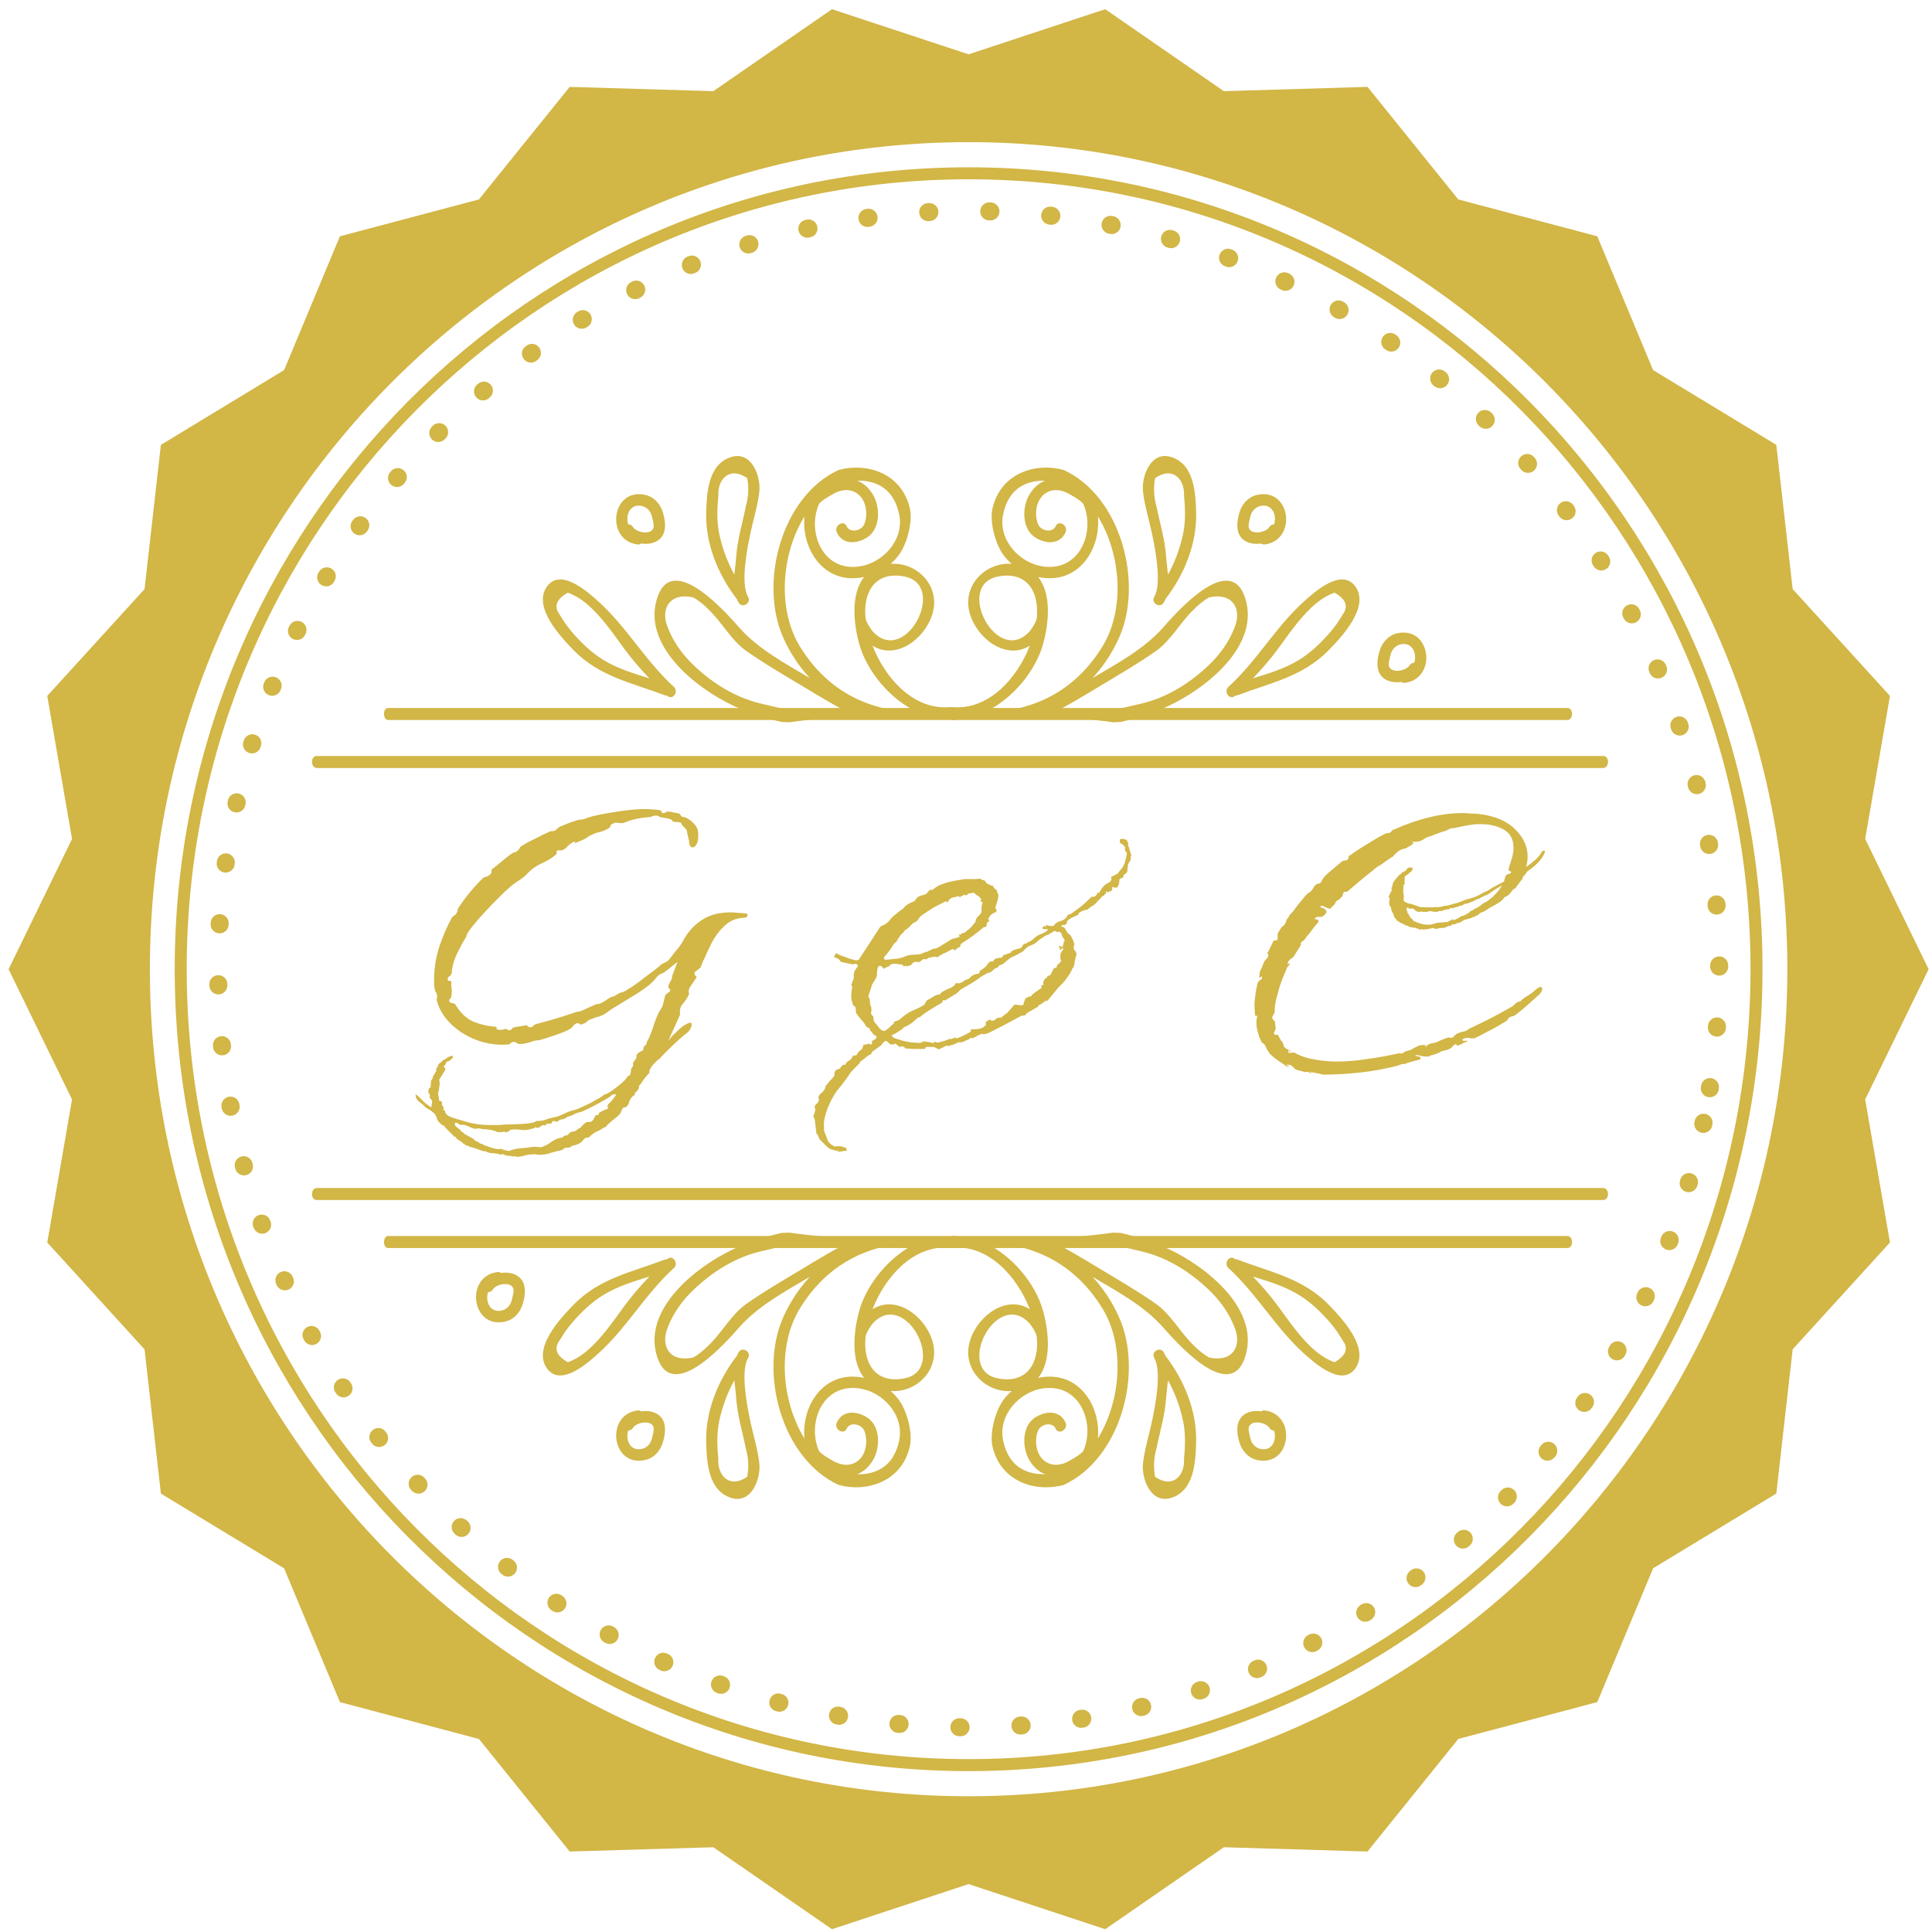 <svg width="161" height="161" viewBox="0 0 161 161" fill="none" xmlns="http://www.w3.org/2000/svg">
<path d="M79.65 59H32.339C31.879 59 31.892 60 32.35 60H79.662C80.12 60 80.109 59 79.65 59Z" fill="#D2B646"/>
<path d="M65.13 60.162C65.336 60.169 65.541 60.181 65.747 60.191C66.889 60.036 68.039 59.908 69.2 59.813C67.246 59.524 65.299 59.085 63.382 58.625C61.251 58.114 59.387 56.94 57.815 55.447C56.868 54.548 56.091 53.471 55.63 52.247C55.024 50.732 55.81 49.342 57.781 49.785C58.256 50.07 58.685 50.412 59.066 50.812C60.158 51.849 60.944 53.366 62.18 54.239C63.602 55.243 65.162 56.151 66.657 57.049C68.212 57.983 69.702 58.908 71.324 59.674C74.163 59.52 77.015 59.5 79.81 59.54C79.804 59.37 79.725 59.213 79.557 59.169C79.494 59.02 79.359 58.91 79.145 58.928C76.157 59.185 73.78 56.556 72.71 53.804C74.619 55.024 77.029 53.316 77.692 51.196C78.421 48.871 76.451 46.824 74.221 46.989C74.498 46.743 74.756 46.472 74.979 46.147C75.602 45.236 76.07 43.466 75.82 42.371C75.139 39.389 72.169 38.524 69.882 39.166C65.115 41.356 63.211 48.591 65.291 53.184C65.876 54.479 66.623 55.578 67.486 56.506C65.435 55.297 63.185 54.075 61.648 52.346C60.645 51.215 56.071 45.9 54.777 49.797C53.46 53.763 57.986 57.34 61.099 58.801C62.39 59.408 63.743 59.845 65.13 60.162ZM75.382 48.046C78.984 48.764 75.472 55.523 72.76 52.654C72.621 52.507 72.165 51.848 72.13 51.514C71.903 49.352 72.922 47.556 75.382 48.046ZM69.948 40.264C70.016 40.276 74.154 38.925 74.94 42.91C75.35 44.986 73.569 46.985 71.488 47.221C67.515 47.673 66.63 41.731 69.948 40.264ZM66.649 53.856C64.799 50.834 65.063 46.244 67.037 43.035C66.779 45.776 68.672 48.782 71.994 48.087C72.002 48.086 72.009 48.082 72.017 48.081C70.875 49.5 71.128 51.963 71.613 53.699C72.236 55.929 74.206 58.338 76.521 59.361C72.487 59.301 68.977 57.658 66.649 53.856Z" fill="#D2B646"/>
<path d="M60.975 38.072C59.022 38.642 58.898 41.029 58.849 42.683C58.77 45.283 59.833 47.883 61.394 49.909C61.397 49.916 61.404 49.918 61.409 49.923C61.453 50.023 61.491 50.123 61.549 50.219C61.853 50.733 62.645 50.255 62.34 49.74C61.668 48.606 62.301 45.531 62.538 44.424C62.785 43.267 63.137 42.164 63.276 40.983C63.425 39.713 62.639 37.586 60.975 38.072ZM62.154 42.198C61.867 43.637 61.446 44.964 61.347 46.436C61.315 46.906 61.241 47.397 61.196 47.887C60.635 46.861 60.223 45.776 59.959 44.594C59.717 43.517 59.754 42.414 59.862 41.328C59.774 39.966 60.787 38.808 62.272 39.846C62.413 40.638 62.375 41.421 62.154 42.198Z" fill="#D2B646"/>
<path d="M56.154 57.233C53.777 55.07 52.227 52.245 49.852 50.11C48.978 49.323 46.716 47.287 45.577 48.88C44.368 50.571 46.71 53.055 47.756 54.138C49.929 56.385 52.593 56.874 55.392 57.936C55.464 57.964 55.531 57.973 55.594 57.968C55.601 57.974 55.609 57.981 55.615 57.988C56.056 58.387 56.59 57.63 56.154 57.233ZM50.284 54.997C49.281 54.386 48.43 53.55 47.664 52.671C47.472 52.439 47.286 52.2 47.108 51.956C46.942 51.697 46.778 51.438 46.614 51.179C46.138 50.525 46.372 49.929 47.312 49.391C49.257 50.038 50.856 52.474 52.017 54.057C52.675 54.952 53.376 55.758 54.121 56.533C52.805 56.12 51.498 55.735 50.284 54.997Z" fill="#D2B646"/>
<path d="M72.778 41.28C72.042 39.985 70.781 39.604 69.407 40.113C68.475 40.458 67.045 41.36 67.068 42.484C67.079 43.107 68.045 43.091 68.034 42.469C68.023 41.917 68.905 41.484 69.305 41.233C70.011 40.792 70.887 40.645 71.554 41.222C72.213 41.79 72.339 42.924 72.02 43.689C71.786 44.248 70.819 44.442 70.56 43.857C70.307 43.289 69.483 43.794 69.734 44.357C70.219 45.45 71.475 45.331 72.325 44.74C73.366 44.017 73.352 42.294 72.778 41.28Z" fill="#D2B646"/>
<path d="M55.236 42.69C55.021 41.991 54.5 41.4 53.759 41.239C50.942 40.622 50.417 45.03 53.131 45.37C53.257 45.386 53.353 45.349 53.429 45.294C54.129 45.399 54.861 45.221 55.218 44.624C55.545 44.068 55.417 43.281 55.236 42.69ZM54.445 44.026C54.204 44.607 53.011 44.364 52.753 43.925C52.654 43.757 52.504 43.696 52.353 43.697C52.123 43.006 52.44 42.069 53.315 42.138C53.847 42.181 54.223 42.552 54.332 43.055C54.382 43.298 54.545 43.784 54.445 44.026Z" fill="#D2B646"/>
<path d="M79.378 59H130.633C131.131 59 131.118 60 130.62 60H79.366C78.87 60 78.882 59 79.378 59Z" fill="#D2B646"/>
<path d="M133.616 63H80.146H79.853H26.385C25.863 63 25.877 64 26.397 64H79.84H80.159H133.602C134.123 64 134.138 63 133.616 63Z" fill="#D2B646"/>
<path d="M97.43 58.801C100.54 57.34 105.067 53.763 103.75 49.797C102.456 45.9 97.882 51.215 96.879 52.346C95.342 54.076 93.092 55.297 91.041 56.506C91.904 55.577 92.651 54.479 93.237 53.184C95.317 48.591 93.412 41.356 88.645 39.166C86.359 38.524 83.389 39.389 82.707 42.371C82.457 43.467 82.927 45.236 83.549 46.147C83.772 46.472 84.03 46.743 84.307 46.989C82.076 46.824 80.108 48.871 80.836 51.196C81.499 53.316 83.909 55.024 85.819 53.804C84.749 56.556 82.372 59.185 79.384 58.928C79.17 58.91 79.034 59.02 78.971 59.169C78.803 59.213 78.725 59.37 78.718 59.54C81.512 59.5 84.365 59.519 87.204 59.674C88.826 58.908 90.315 57.983 91.871 57.049C93.365 56.151 94.925 55.242 96.348 54.239C97.584 53.366 98.368 51.849 99.461 50.812C99.841 50.412 100.27 50.07 100.746 49.785C102.717 49.342 103.503 50.732 102.897 52.247C102.437 53.472 101.659 54.548 100.712 55.447C99.14 56.939 97.276 58.114 95.146 58.625C93.23 59.084 91.282 59.524 89.327 59.813C90.487 59.908 91.639 60.036 92.78 60.191C92.986 60.18 93.191 60.169 93.398 60.162C94.784 59.845 96.137 59.408 97.43 58.801ZM86.397 51.515C86.362 51.849 85.906 52.508 85.767 52.655C83.054 55.523 79.543 48.764 83.145 48.047C85.605 47.556 86.623 49.352 86.397 51.515ZM87.039 47.221C84.958 46.985 83.176 44.986 83.586 42.91C84.372 38.926 88.511 40.276 88.578 40.264C91.898 41.731 91.012 47.673 87.039 47.221ZM82.007 59.361C84.321 58.338 86.292 55.928 86.915 53.699C87.4 51.963 87.652 49.5 86.511 48.081C86.519 48.082 86.526 48.086 86.534 48.087C89.856 48.782 91.748 45.776 91.491 43.035C93.466 46.244 93.73 50.835 91.88 53.856C89.55 57.658 86.039 59.301 82.007 59.361Z" fill="#D2B646"/>
<path d="M95.252 40.981C95.39 42.163 95.743 43.265 95.99 44.422C96.226 45.529 96.86 48.605 96.188 49.738C95.883 50.254 96.674 50.731 96.978 50.217C97.036 50.121 97.074 50.021 97.118 49.921C97.123 49.916 97.129 49.914 97.132 49.907C98.693 47.882 99.757 45.281 99.678 42.681C99.629 41.027 99.504 38.64 97.552 38.07C95.888 37.586 95.103 39.713 95.252 40.981ZM96.256 39.846C97.74 38.809 98.754 39.966 98.668 41.328C98.775 42.414 98.812 43.516 98.57 44.594C98.306 45.776 97.895 46.861 97.332 47.887C97.287 47.397 97.214 46.906 97.181 46.436C97.083 44.963 96.661 43.637 96.374 42.198C96.152 41.421 96.114 40.638 96.256 39.846Z" fill="#D2B646"/>
<path d="M102.912 57.988C102.918 57.98 102.926 57.973 102.933 57.968C102.996 57.973 103.064 57.964 103.135 57.936C105.932 56.875 108.597 56.385 110.77 54.138C111.818 53.055 114.159 50.572 112.95 48.88C111.81 47.287 109.548 49.323 108.675 50.11C106.302 52.245 104.75 55.07 102.373 57.233C101.937 57.63 102.47 58.387 102.912 57.988ZM104.404 56.532C105.15 55.758 105.851 54.952 106.51 54.056C107.67 52.473 109.268 50.037 111.214 49.39C112.155 49.928 112.387 50.524 111.912 51.178C111.748 51.438 111.583 51.696 111.419 51.955C111.24 52.199 111.055 52.437 110.862 52.67C110.097 53.549 109.245 54.385 108.242 54.996C107.029 55.735 105.722 56.12 104.404 56.532Z" fill="#D2B646"/>
<path d="M85.749 41.28C86.485 39.985 87.747 39.604 89.121 40.113C90.052 40.458 91.483 41.36 91.46 42.484C91.448 43.107 90.482 43.091 90.494 42.469C90.505 41.917 89.624 41.484 89.222 41.233C88.516 40.792 87.641 40.645 86.973 41.222C86.315 41.79 86.187 42.924 86.507 43.689C86.74 44.248 87.707 44.442 87.967 43.857C88.22 43.289 89.045 43.794 88.793 44.357C88.308 45.45 87.053 45.331 86.202 44.74C85.16 44.017 85.175 42.294 85.749 41.28Z" fill="#D2B646"/>
<path d="M103.31 44.624C103.667 45.221 104.399 45.399 105.098 45.294C105.174 45.35 105.27 45.386 105.396 45.37C108.109 45.03 107.585 40.622 104.768 41.239C104.026 41.4 103.506 41.991 103.29 42.69C103.111 43.281 102.982 44.068 103.31 44.624ZM104.194 43.055C104.304 42.552 104.679 42.181 105.212 42.138C106.087 42.069 106.404 43.005 106.173 43.697C106.022 43.696 105.872 43.758 105.774 43.925C105.515 44.364 104.323 44.607 104.082 44.026C103.982 43.784 104.144 43.298 104.194 43.055Z" fill="#D2B646"/>
<path d="M114.989 56.156C115.345 56.755 116.077 56.932 116.777 56.827C116.852 56.883 116.948 56.918 117.075 56.902C119.789 56.563 119.264 52.155 116.447 52.771C115.706 52.932 115.185 53.524 114.97 54.223C114.79 54.814 114.661 55.6 114.989 56.156ZM115.875 54.587C115.984 54.084 116.36 53.713 116.892 53.67C117.768 53.602 118.084 54.537 117.854 55.23C117.704 55.23 117.553 55.29 117.454 55.457C117.195 55.896 116.003 56.139 115.762 55.558C115.661 55.317 115.823 54.832 115.875 54.587Z" fill="#D2B646"/>
<path d="M79.378 104H130.633C131.131 104 131.118 103 130.62 103H79.366C78.87 103 78.882 104 79.378 104Z" fill="#D2B646"/>
<path d="M93.398 102.747C93.191 102.74 92.986 102.727 92.78 102.718C91.638 102.872 90.487 103.001 89.327 103.096C91.281 103.384 93.228 103.824 95.145 104.284C97.276 104.794 99.14 105.969 100.712 107.462C101.659 108.359 102.437 109.438 102.897 110.662C103.503 112.176 102.716 113.566 100.746 113.123C100.27 112.839 99.841 112.495 99.461 112.097C98.368 111.059 97.584 109.542 96.347 108.669C94.925 107.666 93.365 106.757 91.871 105.859C90.315 104.924 88.826 104 87.204 103.233C84.365 103.388 81.512 103.407 78.718 103.368C78.725 103.537 78.803 103.693 78.971 103.739C79.034 103.887 79.169 103.998 79.384 103.979C82.372 103.723 84.749 106.351 85.819 109.104C83.909 107.884 81.499 109.591 80.836 111.712C80.108 114.036 82.076 116.084 84.307 115.918C84.03 116.163 83.771 116.435 83.549 116.761C82.927 117.672 82.458 119.442 82.707 120.537C83.389 123.52 86.359 124.382 88.645 123.742C93.412 121.552 95.317 114.316 93.237 109.724C92.651 108.428 91.904 107.331 91.041 106.401C93.092 107.61 95.342 108.833 96.879 110.562C97.882 111.691 102.455 117.008 103.75 113.111C105.067 109.144 100.541 105.567 97.428 104.106C96.137 103.499 94.784 103.062 93.398 102.747ZM83.145 114.861C79.543 114.144 83.054 107.385 85.767 110.254C85.906 110.4 86.363 111.059 86.397 111.394C86.623 113.555 85.605 115.352 83.145 114.861ZM88.578 122.643C88.511 122.632 84.373 123.982 83.586 119.998C83.176 117.921 84.958 115.922 87.039 115.685C91.012 115.235 91.898 121.176 88.578 122.643ZM91.878 109.052C93.728 112.073 93.464 116.664 91.49 119.872C91.748 117.13 89.855 114.126 86.533 114.82C86.525 114.822 86.518 114.826 86.51 114.827C87.652 113.407 87.399 110.944 86.914 109.208C86.291 106.979 84.321 104.569 82.006 103.546C86.039 103.607 89.55 105.25 91.878 109.052Z" fill="#D2B646"/>
<path d="M97.552 124.837C99.504 124.265 99.629 121.88 99.678 120.225C99.756 117.626 98.693 115.025 97.132 112.998C97.129 112.993 97.122 112.991 97.118 112.985C97.074 112.886 97.035 112.785 96.978 112.69C96.674 112.175 95.882 112.654 96.187 113.169C96.859 114.302 96.226 117.377 95.989 118.485C95.743 119.642 95.39 120.746 95.251 121.926C95.102 123.195 95.888 125.323 97.552 124.837ZM96.373 120.71C96.66 119.271 97.081 117.944 97.18 116.472C97.213 116.003 97.286 115.511 97.331 115.022C97.893 116.046 98.305 117.131 98.569 118.315C98.811 119.392 98.773 120.494 98.666 121.579C98.753 122.943 97.74 124.1 96.255 123.062C96.114 122.27 96.152 121.486 96.373 120.71Z" fill="#D2B646"/>
<path d="M102.372 105.674C104.749 107.838 106.3 110.663 108.674 112.798C109.548 113.585 111.809 115.62 112.949 114.028C114.158 112.336 111.816 109.852 110.769 108.769C108.596 106.521 105.931 106.033 103.134 104.97C103.063 104.943 102.994 104.935 102.932 104.94C102.925 104.933 102.917 104.926 102.91 104.919C102.47 104.52 101.937 105.278 102.372 105.674ZM108.242 107.912C109.245 108.523 110.096 109.359 110.862 110.238C111.055 110.47 111.24 110.708 111.418 110.953C111.583 111.211 111.748 111.471 111.912 111.729C112.387 112.384 112.154 112.98 111.214 113.518C109.268 112.87 107.67 110.434 106.509 108.852C105.851 107.955 105.15 107.15 104.404 106.375C105.722 106.788 107.029 107.172 108.242 107.912Z" fill="#D2B646"/>
<path d="M85.749 121.627C86.485 122.922 87.747 123.304 89.121 122.795C90.052 122.449 91.483 121.548 91.46 120.424C91.448 119.801 90.482 119.816 90.494 120.438C90.505 120.991 89.623 121.424 89.222 121.674C88.516 122.116 87.641 122.262 86.973 121.686C86.315 121.117 86.187 119.983 86.507 119.219C86.74 118.66 87.707 118.466 87.967 119.051C88.22 119.618 89.045 119.112 88.793 118.551C88.308 117.458 87.053 117.577 86.202 118.167C85.16 118.89 85.175 120.614 85.749 121.627Z" fill="#D2B646"/>
<path d="M103.291 120.218C103.506 120.916 104.026 121.507 104.769 121.669C107.586 122.285 108.11 117.878 105.397 117.538C105.271 117.521 105.175 117.558 105.099 117.613C104.399 117.508 103.667 117.685 103.311 118.284C102.982 118.84 103.111 119.626 103.291 120.218ZM104.082 118.882C104.323 118.301 105.516 118.544 105.774 118.982C105.872 119.15 106.023 119.21 106.173 119.21C106.403 119.902 106.087 120.838 105.212 120.769C104.679 120.726 104.304 120.355 104.194 119.852C104.144 119.61 103.982 119.124 104.082 118.882Z" fill="#D2B646"/>
<path d="M79.65 104H32.339C31.879 104 31.892 103 32.35 103H79.662C80.12 103 80.109 104 79.65 104Z" fill="#D2B646"/>
<path d="M133.602 99H80.16H79.841H26.397C25.877 99 25.863 100 26.384 100H79.854H80.147H133.615C134.137 100 134.123 99 133.602 99Z" fill="#D2B646"/>
<path d="M61.098 104.106C57.987 105.567 53.46 109.144 54.777 113.111C56.071 117.008 60.645 111.691 61.648 110.562C63.184 108.832 65.435 107.61 67.486 106.401C66.623 107.331 65.876 108.428 65.29 109.724C63.211 114.316 65.114 121.551 69.882 123.742C72.169 124.382 75.138 123.519 75.82 120.537C76.07 119.441 75.601 117.672 74.979 116.761C74.756 116.435 74.498 116.163 74.221 115.918C76.451 116.084 78.42 114.036 77.692 111.712C77.029 109.591 74.619 107.884 72.71 109.104C73.779 106.351 76.157 103.723 79.145 103.979C79.359 103.998 79.495 103.886 79.557 103.739C79.725 103.693 79.804 103.537 79.81 103.368C77.016 103.407 74.163 103.389 71.324 103.233C69.702 104 68.212 104.924 66.657 105.859C65.163 106.756 63.602 107.666 62.179 108.669C60.944 109.542 60.158 111.059 59.066 112.097C58.685 112.495 58.256 112.839 57.781 113.123C55.809 113.566 55.024 112.176 55.63 110.662C56.09 109.437 56.867 108.359 57.815 107.462C59.387 105.969 61.251 104.794 63.381 104.284C65.298 103.824 67.245 103.385 69.2 103.096C68.039 103.001 66.888 102.872 65.747 102.718C65.541 102.728 65.336 102.74 65.13 102.747C63.743 103.062 62.39 103.499 61.098 104.106ZM72.13 111.393C72.165 111.058 72.621 110.399 72.76 110.253C75.473 107.385 78.984 114.144 75.382 114.86C72.922 115.352 71.903 113.555 72.13 111.393ZM71.488 115.686C73.569 115.922 75.35 117.921 74.94 119.999C74.153 123.982 70.016 122.633 69.948 122.644C66.63 121.176 67.515 115.235 71.488 115.686ZM76.52 103.546C74.205 104.569 72.235 106.979 71.612 109.208C71.127 110.944 70.874 113.407 72.016 114.827C72.008 114.826 72.001 114.822 71.993 114.82C68.671 114.126 66.778 117.13 67.036 119.872C65.061 116.664 64.797 112.073 66.648 109.052C68.977 105.25 72.487 103.607 76.52 103.546Z" fill="#D2B646"/>
<path d="M63.275 121.926C63.137 120.745 62.785 119.642 62.537 118.485C62.301 117.377 61.667 114.301 62.339 113.169C62.645 112.654 61.852 112.176 61.549 112.69C61.491 112.785 61.453 112.886 61.409 112.985C61.403 112.991 61.398 112.993 61.394 112.998C59.833 115.024 58.769 117.626 58.849 120.225C58.898 121.88 59.022 124.265 60.975 124.837C62.639 125.323 63.424 123.195 63.275 121.926ZM62.271 123.061C60.786 124.098 59.773 122.942 59.86 121.578C59.753 120.493 59.716 119.391 59.958 118.314C60.222 117.13 60.633 116.045 61.195 115.021C61.24 115.51 61.314 116.003 61.346 116.471C61.444 117.944 61.867 119.271 62.153 120.709C62.375 121.486 62.413 122.27 62.271 123.061Z" fill="#D2B646"/>
<path d="M55.614 104.919C55.609 104.927 55.601 104.934 55.594 104.94C55.531 104.935 55.464 104.943 55.392 104.97C52.594 106.033 49.93 106.521 47.756 108.769C46.709 109.852 44.367 112.336 45.577 114.028C46.716 115.62 48.978 113.585 49.852 112.798C52.225 110.663 53.776 107.838 56.154 105.674C56.59 105.278 56.056 104.52 55.614 104.919ZM54.122 106.375C53.377 107.149 52.675 107.955 52.017 108.852C50.857 110.434 49.258 112.87 47.313 113.518C46.372 112.98 46.14 112.384 46.615 111.729C46.779 111.47 46.943 111.211 47.107 110.953C47.286 110.708 47.472 110.471 47.664 110.238C48.43 109.359 49.281 108.523 50.284 107.912C51.498 107.172 52.805 106.788 54.122 106.375Z" fill="#D2B646"/>
<path d="M72.778 121.627C72.042 122.922 70.781 123.304 69.407 122.795C68.475 122.449 67.045 121.548 67.068 120.424C67.079 119.801 68.045 119.816 68.034 120.438C68.023 120.991 68.904 121.424 69.305 121.674C70.011 122.116 70.887 122.262 71.554 121.686C72.213 121.117 72.339 119.983 72.02 119.219C71.786 118.66 70.819 118.466 70.56 119.051C70.307 119.618 69.483 119.112 69.734 118.551C70.219 117.458 71.475 117.577 72.325 118.167C73.366 118.89 73.352 120.614 72.778 121.627Z" fill="#D2B646"/>
<path d="M55.216 118.285C54.86 117.686 54.127 117.509 53.427 117.614C53.351 117.558 53.255 117.522 53.129 117.539C50.416 117.879 50.941 122.286 53.757 121.67C54.498 121.508 55.019 120.917 55.234 120.219C55.417 119.626 55.545 118.84 55.216 118.285ZM54.332 119.853C54.223 120.356 53.847 120.727 53.315 120.77C52.44 120.838 52.123 119.903 52.353 119.211C52.504 119.211 52.655 119.151 52.753 118.983C53.011 118.545 54.204 118.301 54.445 118.883C54.545 119.124 54.382 119.61 54.332 119.853Z" fill="#D2B646"/>
<path d="M43.537 106.752C43.181 106.153 42.449 105.976 41.748 106.081C41.673 106.025 41.577 105.989 41.45 106.005C38.737 106.345 39.262 110.752 42.078 110.137C42.82 109.974 43.341 109.384 43.556 108.685C43.737 108.093 43.866 107.308 43.537 106.752ZM42.653 108.32C42.544 108.823 42.168 109.195 41.636 109.237C40.76 109.306 40.443 108.37 40.674 107.677C40.825 107.678 40.976 107.618 41.074 107.45C41.333 107.011 42.525 106.767 42.766 107.348C42.865 107.591 42.704 108.077 42.653 108.32Z" fill="#D2B646"/>
<path d="M154.939 69.826L154.911 69.985L154.982 70.13L160.161 80.767L154.982 91.402L154.911 91.547L154.939 91.706L156.962 103.383L149.019 112.106L148.91 112.225L148.892 112.386L147.556 124.162L137.499 130.264L137.359 130.349L137.297 130.499L132.741 141.421L121.396 144.43L121.237 144.472L121.134 144.599L113.726 153.786L102.003 153.437L101.839 153.432L101.704 153.526L92.023 160.214L80.873 156.532L80.716 156.48L80.56 156.532L69.411 160.214L59.73 153.526L59.595 153.432L59.431 153.437L47.709 153.787L40.3 144.6L40.198 144.473L40.039 144.431L28.694 141.423L24.137 130.501L24.075 130.351L23.935 130.266L13.878 124.165L12.542 112.389L12.524 112.228L12.415 112.109L4.472 103.386L6.495 91.709L6.523 91.55L6.452 91.405L1.273 80.768L6.452 70.131L6.523 69.986L6.495 69.827L4.472 58.15L12.415 49.428L12.524 49.309L12.542 49.148L13.877 37.372L23.934 31.27L24.074 31.185L24.136 31.035L28.692 20.113L40.038 17.104L40.196 17.062L40.298 16.934L47.707 7.748L59.43 8.097L59.594 8.101L59.729 8.008L69.41 1.32L80.56 5.002L80.716 5.054L80.873 5.002L92.022 1.32L101.703 8.008L101.838 8.101L102.002 8.097L113.725 7.747L121.134 16.933L121.236 17.061L121.395 17.103L132.74 20.111L137.297 31.033L137.359 31.183L137.499 31.267L147.556 37.37L148.892 49.146L148.91 49.307L149.019 49.426L156.962 58.149L154.939 69.826ZM11.99 80.767C11.99 119.103 42.755 150.188 80.718 150.188C118.68 150.188 149.445 119.103 149.445 80.767C149.445 42.431 118.68 11.346 80.718 11.346C42.755 11.346 11.99 42.431 11.99 80.767Z" fill="#D2B646" stroke="#D2B646"/>
<path d="M80.718 147.093C116.98 147.093 146.376 117.398 146.376 80.767C146.376 44.136 116.98 14.441 80.718 14.441C44.455 14.441 15.059 44.136 15.059 80.767C15.059 117.398 44.455 147.093 80.718 147.093Z" stroke="#D2B646" stroke-miterlimit="10"/>
<path d="M142.482 90.689C147.908 56.236 124.657 23.863 90.55 18.382C56.443 12.902 24.396 36.389 18.971 70.842C13.545 105.296 36.796 137.668 70.903 143.149C105.01 148.63 137.057 125.143 142.482 90.689Z" stroke="#D2B646" stroke-width="1.5" stroke-linecap="round" stroke-linejoin="round" stroke-dasharray="0.1 4.99"/>
<path d="M42.77 96.4C42.686 96.372 42.602 96.344 42.518 96.316C42.434 96.316 42.336 96.316 42.224 96.316V96.274C42.112 96.274 42.014 96.246 41.93 96.19C41.846 96.162 41.776 96.176 41.72 96.232C41.524 96.148 41.314 96.106 41.09 96.106C40.866 96.106 40.656 96.05 40.46 95.938C40.376 95.966 40.166 95.91 39.83 95.77C39.522 95.658 39.284 95.588 39.116 95.56L39.032 95.476H38.864C38.752 95.364 38.682 95.322 38.654 95.35C38.57 95.238 38.472 95.154 38.36 95.098C38.276 95.042 38.192 94.986 38.108 94.93C38.052 94.874 38.01 94.818 37.982 94.762C37.954 94.706 37.898 94.692 37.814 94.72C37.814 94.664 37.688 94.524 37.436 94.3C37.212 94.076 37.058 93.908 36.974 93.796L36.848 93.754C36.596 93.558 36.456 93.39 36.428 93.25C36.4 93.138 36.344 93.012 36.26 92.872C36.176 92.732 35.91 92.536 35.462 92.284C35.35 92.144 35.196 92.004 35 91.864C34.804 91.724 34.692 91.584 34.664 91.444L34.622 91.192C34.706 91.22 34.86 91.346 35.084 91.57C35.308 91.822 35.532 92.018 35.756 92.158L35.84 92.242H35.966C35.966 92.158 35.966 92.088 35.966 92.032C35.994 91.976 36.008 91.934 36.008 91.906C36.008 91.71 35.98 91.612 35.924 91.612C35.896 91.612 35.854 91.556 35.798 91.444C35.798 91.416 35.798 91.388 35.798 91.36C35.826 91.332 35.84 91.304 35.84 91.276C35.812 91.22 35.77 91.15 35.714 91.066C35.686 91.01 35.686 90.94 35.714 90.856C35.714 90.8 35.728 90.744 35.756 90.688C35.812 90.66 35.854 90.632 35.882 90.604L35.924 90.1C35.924 90.044 35.952 89.988 36.008 89.932C36.064 89.876 36.078 89.82 36.05 89.764L36.344 89.26C36.372 89.204 36.372 89.148 36.344 89.092C36.344 89.064 36.358 89.036 36.386 89.008C36.442 88.952 36.484 88.868 36.512 88.756C36.54 88.672 36.61 88.602 36.722 88.546C36.778 88.49 36.834 88.434 36.89 88.378C36.946 88.322 37.03 88.28 37.142 88.252C37.226 88.14 37.38 88.056 37.604 88C37.66 87.972 37.702 87.972 37.73 88C37.758 88.056 37.744 88.126 37.688 88.21C37.52 88.35 37.394 88.434 37.31 88.462H37.226L37.1 88.756L36.974 88.84C36.974 88.896 37.016 88.952 37.1 89.008V89.176L36.596 89.974C36.624 90.058 36.638 90.17 36.638 90.31C36.638 90.422 36.624 90.52 36.596 90.604C36.596 90.716 36.582 90.828 36.554 90.94C36.554 90.968 36.54 90.982 36.512 90.982C36.512 91.01 36.512 91.052 36.512 91.108C36.512 91.192 36.526 91.29 36.554 91.402C36.582 91.542 36.596 91.654 36.596 91.738H36.722C36.75 91.766 36.778 91.794 36.806 91.822C36.834 91.85 36.848 91.892 36.848 91.948L36.806 91.99L36.974 92.326L36.932 92.41C36.932 92.438 36.946 92.466 36.974 92.494C37.03 92.522 37.072 92.55 37.1 92.578C37.072 92.662 37.114 92.76 37.226 92.872L37.31 92.956C37.506 93.068 37.674 93.138 37.814 93.166C37.954 93.222 38.136 93.278 38.36 93.334C38.892 93.502 39.34 93.614 39.704 93.67C40.068 93.726 40.446 93.754 40.838 93.754C41.006 93.754 41.188 93.754 41.384 93.754C41.608 93.754 41.832 93.74 42.056 93.712C42.308 93.712 42.728 93.698 43.316 93.67C43.932 93.642 44.352 93.586 44.576 93.502C44.604 93.502 44.618 93.488 44.618 93.46C44.646 93.432 44.674 93.418 44.702 93.418H44.786C45.094 93.418 45.374 93.362 45.626 93.25C45.906 93.166 46.186 93.096 46.466 93.04C46.69 92.956 46.914 92.858 47.138 92.746C47.39 92.634 47.642 92.55 47.894 92.494C48.09 92.438 48.356 92.326 48.692 92.158C49.028 92.018 49.35 91.85 49.658 91.654C49.994 91.486 50.218 91.346 50.33 91.234C50.526 91.178 50.764 91.052 51.044 90.856C51.324 90.66 51.59 90.45 51.842 90.226C52.094 90.002 52.248 89.82 52.304 89.68C52.444 89.68 52.528 89.582 52.556 89.386C52.584 89.218 52.598 89.106 52.598 89.05C52.738 88.882 52.794 88.784 52.766 88.756C52.738 88.728 52.738 88.658 52.766 88.546C52.822 88.462 52.892 88.364 52.976 88.252C53.06 88.14 53.074 88.042 53.018 87.958C53.074 87.902 53.116 87.846 53.144 87.79C53.2 87.734 53.256 87.692 53.312 87.664L53.564 87.538C53.62 87.482 53.634 87.426 53.606 87.37C53.606 87.286 53.69 87.174 53.858 87.034L53.9 86.866C53.9 86.81 53.928 86.754 53.984 86.698C54.18 86.306 54.362 85.83 54.53 85.27C54.726 84.71 54.922 84.29 55.118 84.01C55.202 83.87 55.258 83.716 55.286 83.548C55.342 83.352 55.384 83.17 55.412 83.002C55.468 82.89 55.566 82.792 55.706 82.708C55.846 82.624 55.888 82.526 55.832 82.414C55.748 82.414 55.706 82.358 55.706 82.246C55.706 82.106 55.762 81.952 55.874 81.784C55.986 81.588 56.028 81.448 56 81.364L56.462 80.146L55.58 80.86C55.468 80.944 55.37 81.014 55.286 81.07C55.202 81.098 55.104 81.14 54.992 81.196C54.824 81.308 54.684 81.448 54.572 81.616C54.46 81.756 54.32 81.896 54.152 82.036C53.704 82.4 53.214 82.736 52.682 83.044C52.178 83.352 51.674 83.66 51.17 83.968C50.974 84.08 50.75 84.234 50.498 84.43C50.246 84.598 49.98 84.71 49.7 84.766C49.532 84.822 49.378 84.878 49.238 84.934C49.098 84.962 48.958 85.06 48.818 85.228L48.398 85.396C48.314 85.312 48.23 85.27 48.146 85.27C48.034 85.27 47.936 85.312 47.852 85.396C47.796 85.452 47.74 85.522 47.684 85.606C47.46 85.802 47.012 86.012 46.34 86.236C45.696 86.46 45.206 86.614 44.87 86.698C44.758 86.67 44.506 86.726 44.114 86.866C43.722 86.978 43.414 87.02 43.19 86.992C43.05 86.88 42.924 86.824 42.812 86.824C42.7 86.824 42.574 86.894 42.434 87.034C41.538 87.118 40.656 87.006 39.788 86.698C38.948 86.39 38.22 85.942 37.604 85.354C36.988 84.766 36.582 84.094 36.386 83.338C36.414 83.254 36.428 83.156 36.428 83.044C36.428 82.876 36.372 82.722 36.26 82.582C36.232 82.442 36.204 82.288 36.176 82.12C36.176 81.952 36.176 81.784 36.176 81.616C36.176 80.72 36.316 79.824 36.596 78.928C36.904 78.004 37.268 77.164 37.688 76.408C37.996 76.24 38.15 76.016 38.15 75.736C38.766 74.784 39.48 73.916 40.292 73.132C40.516 73.076 40.684 73.006 40.796 72.922C40.936 72.81 40.992 72.656 40.964 72.46C41.272 72.236 41.566 71.998 41.846 71.746C42.154 71.494 42.448 71.27 42.728 71.074C43.036 71.018 43.246 70.85 43.358 70.57C43.75 70.318 44.156 70.094 44.576 69.898C44.996 69.674 45.43 69.464 45.878 69.268H45.962C46.102 69.268 46.214 69.24 46.298 69.184C46.382 69.1 46.48 69.016 46.592 68.932C46.62 68.904 46.746 68.848 46.97 68.764C47.222 68.652 47.474 68.554 47.726 68.47C48.006 68.386 48.188 68.33 48.272 68.302H48.398C48.566 68.302 48.762 68.246 48.986 68.134C49.518 67.966 50.26 67.812 51.212 67.672C52.164 67.504 53.046 67.42 53.858 67.42C54.054 67.42 54.236 67.434 54.404 67.462C54.6 67.462 54.768 67.476 54.908 67.504C55.048 67.532 55.118 67.574 55.118 67.63C55.146 67.686 55.174 67.728 55.202 67.756H55.286C55.342 67.756 55.398 67.742 55.454 67.714C55.51 67.658 55.58 67.63 55.664 67.63C55.804 67.63 55.972 67.658 56.168 67.714C56.392 67.742 56.56 67.784 56.672 67.84C56.728 67.98 56.812 68.064 56.924 68.092C57.064 68.092 57.19 68.134 57.302 68.218C57.554 68.358 57.764 68.54 57.932 68.764C58.1 68.96 58.184 69.184 58.184 69.436V69.73C58.184 70.01 58.128 70.234 58.016 70.402C57.932 70.542 57.834 70.612 57.722 70.612C57.526 70.612 57.428 70.444 57.428 70.108L57.26 69.394C57.26 69.254 57.218 69.142 57.134 69.058C57.05 68.974 56.952 68.876 56.84 68.764C56.812 68.596 56.714 68.512 56.546 68.512C56.406 68.512 56.252 68.498 56.084 68.47L55.958 68.302C55.818 68.246 55.664 68.204 55.496 68.176C55.356 68.148 55.188 68.12 54.992 68.092C54.908 68.008 54.796 67.966 54.656 67.966C54.516 67.966 54.362 68.008 54.194 68.092C53.438 68.12 52.71 68.274 52.01 68.554C51.982 68.554 51.94 68.568 51.884 68.596C51.856 68.596 51.814 68.596 51.758 68.596L51.338 68.554C51.254 68.554 51.142 68.596 51.002 68.68C50.918 68.708 50.876 68.75 50.876 68.806C50.876 68.862 50.848 68.918 50.792 68.974C50.596 69.114 50.358 69.226 50.078 69.31C49.798 69.366 49.546 69.45 49.322 69.562C49.238 69.59 49.154 69.632 49.07 69.688C49.014 69.716 48.958 69.758 48.902 69.814C48.762 69.898 48.594 69.982 48.398 70.066C48.23 70.122 48.062 70.192 47.894 70.276L47.936 70.108C47.628 70.22 47.376 70.402 47.18 70.654C47.04 70.766 46.914 70.836 46.802 70.864C46.69 70.864 46.564 70.864 46.424 70.864C46.396 70.892 46.382 70.948 46.382 71.032C46.41 71.088 46.396 71.144 46.34 71.2C46.032 71.48 45.626 71.732 45.122 71.956C44.646 72.18 44.268 72.446 43.988 72.754C43.848 72.922 43.596 73.132 43.232 73.384C42.868 73.608 42.574 73.832 42.35 74.056C42.21 74.168 41.958 74.406 41.594 74.77C41.23 75.134 40.838 75.54 40.418 75.988C39.998 76.436 39.634 76.856 39.326 77.248C39.018 77.64 38.864 77.906 38.864 78.046C38.584 78.494 38.318 78.984 38.066 79.516C37.814 80.048 37.674 80.566 37.646 81.07C37.618 81.21 37.548 81.308 37.436 81.364C37.352 81.42 37.31 81.504 37.31 81.616V81.658C37.31 81.714 37.366 81.742 37.478 81.742C37.59 81.714 37.632 81.77 37.604 81.91C37.604 81.966 37.604 82.064 37.604 82.204C37.632 82.316 37.646 82.442 37.646 82.582C37.646 83.002 37.59 83.226 37.478 83.254C37.45 83.282 37.436 83.324 37.436 83.38C37.436 83.492 37.506 83.562 37.646 83.59C37.814 83.59 37.926 83.646 37.982 83.758C38.346 84.374 38.808 84.822 39.368 85.102C39.956 85.354 40.6 85.508 41.3 85.564C41.384 85.592 41.412 85.648 41.384 85.732C41.384 85.788 41.468 85.816 41.636 85.816C41.692 85.816 41.762 85.816 41.846 85.816C41.93 85.788 42.028 85.76 42.14 85.732C42.196 85.76 42.252 85.788 42.308 85.816C42.364 85.844 42.406 85.858 42.434 85.858C42.546 85.858 42.644 85.788 42.728 85.648C42.784 85.62 42.994 85.578 43.358 85.522C43.722 85.466 43.904 85.438 43.904 85.438C43.988 85.55 44.086 85.606 44.198 85.606C44.254 85.606 44.324 85.578 44.408 85.522C44.492 85.438 44.562 85.382 44.618 85.354C45.822 85.046 46.984 84.696 48.104 84.304C48.216 84.332 48.468 84.248 48.86 84.052C49.28 83.856 49.56 83.73 49.7 83.674C49.84 83.702 50.05 83.632 50.33 83.464C50.61 83.268 50.806 83.142 50.918 83.086C51.086 83.058 51.226 83.002 51.338 82.918C51.478 82.834 51.604 82.764 51.716 82.708C51.8 82.736 51.996 82.652 52.304 82.456C52.64 82.26 52.99 82.022 53.354 81.742C53.746 81.434 54.096 81.168 54.404 80.944C54.74 80.692 54.95 80.524 55.034 80.44C55.118 80.356 55.23 80.286 55.37 80.23C55.51 80.174 55.622 80.104 55.706 80.02C55.762 79.964 55.874 79.824 56.042 79.6C56.21 79.376 56.378 79.166 56.546 78.97C56.714 78.746 56.812 78.606 56.84 78.55C57.26 77.738 57.792 77.122 58.436 76.702C59.08 76.254 59.906 76.03 60.914 76.03C61.082 76.03 61.264 76.044 61.46 76.072C61.656 76.072 61.852 76.086 62.048 76.114C62.216 76.114 62.3 76.156 62.3 76.24C62.3 76.408 62.16 76.492 61.88 76.492C61.32 76.52 60.816 76.744 60.368 77.164C59.948 77.556 59.598 78.018 59.318 78.55C59.066 79.054 58.856 79.502 58.688 79.894C58.66 79.922 58.604 80.048 58.52 80.272C58.436 80.468 58.394 80.58 58.394 80.608C58.282 80.72 58.142 80.832 57.974 80.944C57.806 81.056 57.834 81.21 58.058 81.406C57.946 81.602 57.792 81.84 57.596 82.12C57.4 82.372 57.344 82.61 57.428 82.834C57.288 83.142 57.106 83.422 56.882 83.674C56.686 83.898 56.616 84.192 56.672 84.556C56.672 84.556 56.56 84.808 56.336 85.312C56.112 85.816 55.888 86.306 55.664 86.782C55.804 86.558 56.028 86.306 56.336 86.026C56.644 85.718 56.896 85.508 57.092 85.396C57.288 85.284 57.428 85.228 57.512 85.228C57.596 85.228 57.638 85.27 57.638 85.354C57.638 85.662 57.456 85.942 57.092 86.194C57.008 86.25 56.798 86.432 56.462 86.74C56.126 87.048 55.804 87.356 55.496 87.664C55.188 87.972 55.02 88.154 54.992 88.21L54.908 88.252C54.768 88.364 54.586 88.546 54.362 88.798C54.166 89.05 54.082 89.26 54.11 89.428C54.082 89.428 53.942 89.582 53.69 89.89C53.466 90.226 53.326 90.422 53.27 90.478C53.242 90.506 53.228 90.548 53.228 90.604C53.256 90.66 53.242 90.716 53.186 90.772C53.158 90.828 53.116 90.884 53.06 90.94C53.004 90.996 52.948 91.052 52.892 91.108C52.92 91.22 52.906 91.276 52.85 91.276C52.794 91.304 52.738 91.346 52.682 91.402C52.57 91.514 52.486 91.654 52.43 91.822C52.402 91.99 52.318 92.13 52.178 92.242C52.15 92.27 52.108 92.284 52.052 92.284C51.996 92.284 51.954 92.298 51.926 92.326C51.87 92.382 51.828 92.452 51.8 92.536C51.772 92.62 51.744 92.69 51.716 92.746C51.632 92.886 51.436 93.068 51.128 93.292C50.82 93.544 50.596 93.754 50.456 93.922C50.344 93.95 50.19 94.034 49.994 94.174C49.91 94.202 49.742 94.286 49.49 94.426C49.266 94.594 49.14 94.706 49.112 94.762C49.056 94.79 48.972 94.804 48.86 94.804C48.776 94.832 48.706 94.874 48.65 94.93C48.482 95.21 48.174 95.392 47.726 95.476C47.698 95.476 47.67 95.49 47.642 95.518C47.614 95.546 47.572 95.574 47.516 95.602C47.46 95.63 47.376 95.644 47.264 95.644C47.096 95.644 46.998 95.672 46.97 95.728C46.942 95.784 46.872 95.826 46.76 95.854C46.48 95.91 46.2 95.98 45.92 96.064C45.64 96.176 45.332 96.232 44.996 96.232H44.912C44.856 96.232 44.772 96.218 44.66 96.19C44.576 96.19 44.506 96.19 44.45 96.19C44.254 96.19 44.03 96.218 43.778 96.274C43.526 96.358 43.288 96.4 43.064 96.4C43.036 96.4 42.994 96.386 42.938 96.358C42.91 96.33 42.868 96.33 42.812 96.358C42.812 96.358 42.798 96.358 42.77 96.358C42.77 96.358 42.77 96.372 42.77 96.4ZM42.476 95.896C42.728 95.784 43.05 95.714 43.442 95.686C43.834 95.658 44.184 95.616 44.492 95.56L45.08 95.602C45.388 95.518 45.682 95.364 45.962 95.14C46.27 94.944 46.55 94.832 46.802 94.804C46.858 94.804 46.9 94.776 46.928 94.72C46.984 94.692 47.026 94.664 47.054 94.636L47.306 94.594C47.446 94.398 47.586 94.3 47.726 94.3C47.894 94.3 48.034 94.23 48.146 94.09C48.202 94.062 48.244 94.034 48.272 94.006C48.3 94.006 48.328 94.006 48.356 94.006C48.356 93.978 48.44 93.88 48.608 93.712C48.776 93.572 48.874 93.502 48.902 93.502H49.112C49.252 93.502 49.364 93.432 49.448 93.292C49.532 93.152 49.588 93.04 49.616 92.956C49.672 92.928 49.756 92.914 49.868 92.914L49.91 92.746C49.994 92.69 50.12 92.62 50.288 92.536C50.456 92.452 50.582 92.41 50.666 92.41L50.624 92.158C50.652 92.102 50.68 92.046 50.708 91.99C50.764 91.962 50.806 91.92 50.834 91.864C50.89 91.836 50.988 91.724 51.128 91.528C51.268 91.36 51.338 91.248 51.338 91.192C51.226 91.192 51.17 91.192 51.17 91.192C51.198 91.192 51.142 91.206 51.002 91.234C50.946 91.318 50.722 91.472 50.33 91.696C49.938 91.92 49.546 92.13 49.154 92.326C48.762 92.522 48.51 92.634 48.398 92.662C48.258 92.69 48.118 92.732 47.978 92.788C47.838 92.872 47.684 92.942 47.516 92.998C47.376 93.026 47.25 93.082 47.138 93.166C47.026 93.25 46.886 93.292 46.718 93.292C46.662 93.32 46.606 93.348 46.55 93.376C46.522 93.432 46.48 93.46 46.424 93.46C46.396 93.488 46.354 93.488 46.298 93.46C46.242 93.432 46.186 93.418 46.13 93.418C46.074 93.418 46.032 93.446 46.004 93.502C46.004 93.558 45.976 93.6 45.92 93.628C45.808 93.656 45.724 93.656 45.668 93.628C45.612 93.628 45.528 93.684 45.416 93.796L45.29 93.754C45.178 93.782 45.094 93.824 45.038 93.88C44.982 93.936 44.884 93.978 44.744 94.006C44.688 93.922 44.632 93.908 44.576 93.964C44.576 93.992 44.562 94.006 44.534 94.006L44.072 94.132C43.848 94.188 43.568 94.188 43.232 94.132C42.924 94.104 42.672 94.118 42.476 94.174C42.448 94.202 42.434 94.23 42.434 94.258C42.434 94.286 42.406 94.3 42.35 94.3H42.266L42.182 94.384L42.014 94.3C41.902 94.328 41.804 94.342 41.72 94.342C41.636 94.342 41.538 94.342 41.426 94.342C41.342 94.258 41.272 94.23 41.216 94.258C41.132 94.202 40.964 94.16 40.712 94.132C40.488 94.104 40.32 94.09 40.208 94.09C39.984 94.034 39.83 94.02 39.746 94.048C39.634 94.104 39.41 94.048 39.074 93.88C38.766 93.74 38.542 93.698 38.402 93.754L38.024 93.544L37.898 93.586C37.926 93.614 37.926 93.642 37.898 93.67C37.898 93.698 37.912 93.74 37.94 93.796C37.94 93.824 38.01 93.894 38.15 94.006C38.318 94.118 38.416 94.216 38.444 94.3C38.528 94.328 38.598 94.37 38.654 94.426C38.71 94.51 38.766 94.552 38.822 94.552C38.906 94.608 39.004 94.664 39.116 94.72C39.256 94.804 39.382 94.874 39.494 94.93L39.578 95.056C39.634 95.084 39.704 95.112 39.788 95.14C39.872 95.168 39.928 95.21 39.956 95.266C40.04 95.294 40.124 95.322 40.208 95.35C40.292 95.378 40.362 95.42 40.418 95.476H40.544C40.684 95.56 40.88 95.63 41.132 95.686C41.412 95.77 41.594 95.784 41.678 95.728C41.762 95.756 41.902 95.798 42.098 95.854C42.322 95.91 42.448 95.924 42.476 95.896ZM69.885 95.98C69.857 95.98 69.843 95.966 69.843 95.938C69.871 95.91 69.871 95.882 69.843 95.854C69.843 95.854 69.829 95.854 69.801 95.854C69.801 95.882 69.801 95.91 69.801 95.938C69.689 95.882 69.549 95.84 69.381 95.812C69.241 95.784 69.101 95.714 68.961 95.602L68.331 94.972C68.275 94.916 68.233 94.832 68.205 94.72C68.177 94.608 68.121 94.524 68.037 94.468L67.911 93.418C67.911 93.362 67.897 93.292 67.869 93.208C67.813 93.152 67.785 93.096 67.785 93.04C67.785 92.984 67.813 92.9 67.869 92.788C67.897 92.676 67.925 92.564 67.953 92.452C67.953 92.424 67.925 92.354 67.869 92.242C67.897 92.158 67.953 92.074 68.037 91.99C68.121 91.934 68.177 91.864 68.205 91.78C68.233 91.724 68.247 91.668 68.247 91.612C68.219 91.584 68.205 91.542 68.205 91.486C68.205 91.374 68.261 91.262 68.373 91.15C68.485 91.066 68.583 90.968 68.667 90.856C68.751 90.744 68.793 90.632 68.793 90.52C68.905 90.38 69.017 90.24 69.129 90.1C69.269 89.96 69.395 89.82 69.507 89.68C69.535 89.624 69.549 89.512 69.549 89.344L69.633 89.218C69.689 89.162 69.759 89.12 69.843 89.092C69.927 89.092 69.983 89.064 70.011 89.008C70.067 88.952 70.109 88.896 70.137 88.84C70.193 88.784 70.249 88.742 70.305 88.714L70.431 88.756C70.487 88.616 70.557 88.518 70.641 88.462C70.725 88.406 70.823 88.336 70.935 88.252L71.061 88C71.089 87.972 71.131 87.958 71.187 87.958C71.271 87.958 71.341 87.944 71.397 87.916C71.453 87.748 71.551 87.622 71.691 87.538C71.831 87.454 71.915 87.3 71.943 87.076C71.999 87.076 72.069 87.062 72.153 87.034C72.265 87.006 72.335 86.992 72.363 86.992C72.419 86.992 72.433 86.992 72.405 86.992C72.405 86.964 72.405 86.936 72.405 86.908L72.489 87.034H72.615C72.671 87.006 72.685 86.964 72.657 86.908C72.657 86.852 72.657 86.81 72.657 86.782C72.713 86.726 72.797 86.67 72.909 86.614C73.021 86.558 73.063 86.474 73.035 86.362C73.007 86.306 72.965 86.278 72.909 86.278C72.853 86.25 72.811 86.222 72.783 86.194C72.755 86.138 72.713 86.082 72.657 86.026C72.601 85.942 72.545 85.886 72.489 85.858C72.489 85.774 72.475 85.718 72.447 85.69L72.195 85.564C72.083 85.34 71.943 85.144 71.775 84.976C71.607 84.78 71.467 84.598 71.355 84.43C71.327 84.346 71.313 84.234 71.313 84.094C71.313 83.926 71.243 83.828 71.103 83.8C70.991 83.464 70.935 83.212 70.935 83.044C70.935 82.848 70.963 82.582 71.019 82.246C71.019 82.19 71.005 82.162 70.977 82.162C70.949 82.134 70.935 82.106 70.935 82.078L71.145 81.532V81.28C71.145 81.14 71.173 81.014 71.229 80.902C71.313 80.762 71.411 80.622 71.523 80.482C71.495 80.454 71.467 80.426 71.439 80.398C71.411 80.342 71.355 80.314 71.271 80.314C71.215 80.314 71.187 80.328 71.187 80.356C71.215 80.356 71.201 80.356 71.145 80.356H71.103C71.019 80.356 70.851 80.328 70.599 80.272C70.375 80.216 70.193 80.174 70.053 80.146C70.025 80.034 69.899 79.922 69.675 79.81H69.591L69.507 79.726C69.535 79.67 69.563 79.614 69.591 79.558C69.619 79.502 69.633 79.46 69.633 79.432C69.661 79.432 69.787 79.488 70.011 79.6C70.263 79.684 70.529 79.782 70.809 79.894C71.089 79.978 71.257 80.02 71.313 80.02C71.369 80.02 71.411 80.02 71.439 80.02C71.495 79.992 71.537 79.978 71.565 79.978L73.371 77.206C73.511 77.15 73.651 77.08 73.791 76.996C73.931 76.912 74.043 76.814 74.127 76.702C74.239 76.534 74.407 76.366 74.631 76.198C74.855 76.002 75.037 75.862 75.177 75.778C75.261 75.722 75.331 75.652 75.387 75.568C75.471 75.484 75.555 75.414 75.639 75.358C75.695 75.33 75.779 75.288 75.891 75.232C76.031 75.176 76.129 75.134 76.185 75.106C76.241 75.05 76.297 74.98 76.353 74.896C76.437 74.784 76.521 74.714 76.605 74.686C76.661 74.658 76.745 74.63 76.857 74.602C76.969 74.574 77.067 74.546 77.151 74.518C77.207 74.462 77.277 74.392 77.361 74.308C77.445 74.196 77.501 74.14 77.529 74.14C77.585 74.14 77.599 74.154 77.571 74.182C77.543 74.182 77.557 74.182 77.613 74.182C77.669 74.182 77.781 74.112 77.949 73.972C78.145 73.832 78.299 73.748 78.411 73.72C78.747 73.58 79.153 73.468 79.629 73.384C80.105 73.3 80.357 73.258 80.385 73.258H80.805C80.861 73.258 80.973 73.258 81.141 73.258C81.337 73.258 81.519 73.244 81.687 73.216C81.743 73.272 81.813 73.314 81.897 73.342C81.981 73.342 82.051 73.37 82.107 73.426C82.107 73.454 82.121 73.482 82.149 73.51C82.177 73.538 82.205 73.58 82.233 73.636C82.289 73.636 82.387 73.678 82.527 73.762C82.667 73.818 82.751 73.846 82.779 73.846C82.779 73.958 82.863 74.056 83.031 74.14C83.059 74.224 83.087 74.308 83.115 74.392C83.171 74.476 83.199 74.546 83.199 74.602C83.199 74.798 83.115 75.134 82.947 75.61C82.947 75.722 82.989 75.792 83.073 75.82C83.045 75.848 83.031 75.89 83.031 75.946C83.031 75.974 83.017 76.002 82.989 76.03C82.877 76.03 82.765 76.086 82.653 76.198C82.569 76.226 82.513 76.282 82.485 76.366C82.457 76.422 82.415 76.478 82.359 76.534C82.359 76.59 82.387 76.674 82.443 76.786C82.303 76.814 82.233 76.884 82.233 76.996C82.233 77.08 82.205 77.164 82.149 77.248C82.009 77.248 81.925 77.276 81.897 77.332C81.701 77.5 81.421 77.724 81.057 78.004C80.693 78.256 80.399 78.452 80.175 78.592C80.063 78.648 80.007 78.76 80.007 78.928C79.867 78.928 79.741 79.012 79.629 79.18C79.601 79.18 79.559 79.166 79.503 79.138C79.475 79.11 79.433 79.096 79.377 79.096C79.349 79.096 79.237 79.152 79.041 79.264C78.845 79.376 78.663 79.46 78.495 79.516L78.411 79.6C78.355 79.6 78.299 79.628 78.243 79.684C78.187 79.712 78.131 79.754 78.075 79.81C78.075 79.754 78.061 79.726 78.033 79.726C77.837 79.726 77.627 79.754 77.403 79.81C77.375 79.838 77.333 79.866 77.277 79.894C77.249 79.922 77.207 79.936 77.151 79.936C77.123 79.964 77.095 79.964 77.067 79.936C77.039 79.908 76.997 79.908 76.941 79.936C76.913 79.936 76.857 79.978 76.773 80.062C76.689 80.118 76.619 80.16 76.563 80.188C76.535 80.188 76.507 80.188 76.479 80.188C76.451 80.16 76.409 80.146 76.353 80.146C76.185 80.146 76.073 80.202 76.017 80.314C75.961 80.398 75.905 80.44 75.849 80.44C75.821 80.44 75.779 80.454 75.723 80.482C75.695 80.51 75.653 80.524 75.597 80.524C75.541 80.552 75.513 80.552 75.513 80.524C75.541 80.468 75.527 80.454 75.471 80.482C75.415 80.482 75.401 80.496 75.429 80.524C75.457 80.524 75.443 80.524 75.387 80.524C75.331 80.524 75.289 80.51 75.261 80.482C75.261 80.454 75.247 80.426 75.219 80.398C74.939 80.342 74.687 80.314 74.463 80.314C74.379 80.314 74.281 80.342 74.169 80.398C74.141 80.426 74.141 80.454 74.169 80.482C74.197 80.482 74.197 80.482 74.169 80.482C74.085 80.51 73.987 80.552 73.875 80.608C73.791 80.636 73.707 80.678 73.623 80.734C73.595 80.678 73.553 80.622 73.497 80.566C73.469 80.51 73.399 80.482 73.287 80.482C73.203 80.51 73.147 80.608 73.119 80.776C73.091 80.944 73.077 81.07 73.077 81.154C73.077 81.294 73.063 81.392 73.035 81.448L72.657 82.078C72.629 82.218 72.573 82.4 72.489 82.624C72.405 82.848 72.363 82.988 72.363 83.044L72.489 83.296V83.422C72.489 83.618 72.531 83.8 72.615 83.968V84.346C72.615 84.346 72.601 84.346 72.573 84.346C72.573 84.318 72.573 84.332 72.573 84.388C72.573 84.472 72.643 84.584 72.783 84.724V84.808C72.783 85.004 72.839 85.158 72.951 85.27C73.063 85.382 73.175 85.522 73.287 85.69C73.427 85.83 73.525 85.9 73.581 85.9H73.707C73.763 85.9 73.875 85.83 74.043 85.69C74.211 85.522 74.351 85.396 74.463 85.312C74.491 85.284 74.505 85.228 74.505 85.144L74.883 85.018C74.967 84.962 75.037 84.906 75.093 84.85C75.149 84.794 75.219 84.738 75.303 84.682C75.583 84.458 75.863 84.29 76.143 84.178C76.423 84.066 76.703 83.926 76.983 83.758C77.039 83.702 77.095 83.618 77.151 83.506C77.207 83.394 77.277 83.324 77.361 83.296C77.473 83.24 77.571 83.184 77.655 83.128C77.739 83.072 77.809 83.03 77.865 83.002C78.005 82.918 78.159 82.876 78.327 82.876C78.383 82.764 78.467 82.68 78.579 82.624C78.719 82.54 78.859 82.47 78.999 82.414C79.167 82.358 79.307 82.288 79.419 82.204C79.475 82.176 79.531 82.12 79.587 82.036C79.643 81.952 79.685 81.91 79.713 81.91C79.769 81.91 79.811 81.924 79.839 81.952C79.895 81.952 79.951 81.938 80.007 81.91C80.063 81.91 80.133 81.882 80.217 81.826C80.329 81.742 80.413 81.686 80.469 81.658L80.721 81.574C80.777 81.546 80.819 81.504 80.847 81.448C80.903 81.392 80.959 81.35 81.015 81.322C81.071 81.266 81.155 81.224 81.267 81.196C81.407 81.168 81.519 81.14 81.603 81.112C81.631 81.084 81.645 81.014 81.645 80.902C81.757 80.846 81.883 80.762 82.023 80.65C82.163 80.538 82.261 80.426 82.317 80.314C82.345 80.286 82.387 80.244 82.443 80.188C82.499 80.132 82.555 80.104 82.611 80.104C82.667 80.104 82.681 80.118 82.653 80.146C82.625 80.146 82.639 80.146 82.695 80.146C82.751 80.118 82.793 80.076 82.821 80.02C82.877 79.964 82.919 79.922 82.947 79.894C83.115 79.838 83.283 79.81 83.451 79.81C83.535 79.726 83.577 79.67 83.577 79.642C83.661 79.586 83.759 79.544 83.871 79.516C83.983 79.488 84.095 79.446 84.207 79.39C84.235 79.39 84.263 79.362 84.291 79.306C84.319 79.25 84.347 79.222 84.375 79.222C84.487 79.166 84.599 79.124 84.711 79.096C84.823 79.068 84.935 79.04 85.047 79.012C85.103 78.984 85.145 78.942 85.173 78.886C85.229 78.802 85.271 78.732 85.299 78.676C85.327 78.648 85.397 78.634 85.509 78.634L85.593 78.55C85.873 78.438 86.041 78.34 86.097 78.256C86.181 78.172 86.307 78.074 86.475 77.962C86.559 77.906 86.685 77.85 86.853 77.794C87.049 77.71 87.203 77.612 87.315 77.5C87.315 77.472 87.301 77.444 87.273 77.416C87.189 77.444 87.063 77.444 86.895 77.416C86.895 77.36 86.881 77.318 86.853 77.29C86.881 77.29 86.909 77.276 86.937 77.248C86.965 77.192 86.993 77.15 87.021 77.122C87.021 77.15 87.049 77.192 87.105 77.248C87.161 77.192 87.189 77.136 87.189 77.08C87.301 77.108 87.399 77.136 87.483 77.164C87.595 77.164 87.679 77.164 87.735 77.164C87.791 77.164 87.833 77.136 87.861 77.08C87.917 76.996 87.973 76.94 88.029 76.912C88.085 76.856 88.169 76.814 88.281 76.786C88.393 76.758 88.505 76.716 88.617 76.66C88.701 76.604 88.771 76.548 88.827 76.492C88.883 76.408 88.939 76.324 88.995 76.24C89.051 76.184 89.093 76.17 89.121 76.198C89.177 76.198 89.219 76.184 89.247 76.156C89.527 75.96 89.793 75.764 90.045 75.568C90.325 75.344 90.605 75.092 90.885 74.812L90.969 74.728C90.969 74.728 91.039 74.728 91.179 74.728C91.235 74.7 91.277 74.672 91.305 74.644C91.361 74.588 91.403 74.546 91.431 74.518C91.431 74.462 91.417 74.42 91.389 74.392C91.473 74.392 91.529 74.406 91.557 74.434C91.613 74.378 91.669 74.294 91.725 74.182C91.809 74.042 91.879 73.944 91.935 73.888C92.019 73.776 92.173 73.664 92.397 73.552C92.621 73.412 92.677 73.258 92.565 73.09C92.649 73.062 92.733 73.02 92.817 72.964C92.929 72.908 93.041 72.852 93.153 72.796C93.209 72.684 93.279 72.586 93.363 72.502C93.475 72.39 93.559 72.278 93.615 72.166C93.699 71.998 93.769 71.788 93.825 71.536C93.881 71.284 93.909 71.144 93.909 71.116C93.909 71.06 93.881 71.018 93.825 70.99C93.797 70.962 93.783 70.934 93.783 70.906C93.755 70.85 93.741 70.78 93.741 70.696C93.769 70.612 93.755 70.556 93.699 70.528C93.671 70.472 93.615 70.416 93.531 70.36C93.447 70.304 93.377 70.262 93.321 70.234V69.94C93.349 69.94 93.377 69.94 93.405 69.94C93.461 69.912 93.503 69.898 93.531 69.898C93.587 69.898 93.643 69.912 93.699 69.94C93.783 69.968 93.853 69.982 93.909 69.982C93.909 70.038 93.923 70.094 93.951 70.15C93.979 70.178 94.007 70.22 94.035 70.276C94.035 70.304 94.021 70.332 93.993 70.36C93.993 70.36 93.993 70.374 93.993 70.402C94.049 70.514 94.105 70.682 94.161 70.906C94.217 71.102 94.259 71.228 94.287 71.284C94.287 71.284 94.273 71.298 94.245 71.326C94.217 71.326 94.217 71.396 94.245 71.536L94.161 71.788C94.077 71.872 94.021 71.97 93.993 72.082C93.993 72.166 93.979 72.278 93.951 72.418V72.586C93.923 72.698 93.853 72.782 93.741 72.838C93.629 72.894 93.587 72.992 93.615 73.132C93.503 73.132 93.391 73.188 93.279 73.3V73.384C93.279 73.636 93.209 73.832 93.069 73.972H92.943C92.887 73.972 92.803 73.944 92.691 73.888V74.056C92.691 74.168 92.635 74.238 92.523 74.266C92.439 74.294 92.355 74.336 92.271 74.392C92.271 74.336 92.257 74.294 92.229 74.266C92.201 74.294 92.187 74.308 92.187 74.308C92.187 74.308 92.173 74.322 92.145 74.35L92.187 74.518C92.187 74.518 92.173 74.518 92.145 74.518C92.117 74.518 92.089 74.504 92.061 74.476C92.033 74.504 92.019 74.56 92.019 74.644C91.935 74.644 91.879 74.658 91.851 74.686C91.795 74.77 91.669 74.91 91.473 75.106C91.305 75.302 91.165 75.428 91.053 75.484C90.969 75.512 90.871 75.582 90.759 75.694C90.675 75.778 90.605 75.82 90.549 75.82C90.521 75.848 90.507 75.848 90.507 75.82C90.535 75.792 90.521 75.792 90.465 75.82C90.437 75.82 90.353 75.848 90.213 75.904C90.101 75.96 90.003 76.016 89.919 76.072L89.835 76.24L89.373 76.45C89.261 76.506 89.163 76.562 89.079 76.618C89.023 76.674 88.967 76.73 88.911 76.786V76.828C88.911 76.968 88.841 77.052 88.701 77.08C88.589 77.08 88.491 77.108 88.407 77.164C88.435 77.192 88.491 77.22 88.575 77.248C88.659 77.276 88.715 77.318 88.743 77.374C88.771 77.402 88.799 77.444 88.827 77.5C88.855 77.556 88.883 77.612 88.911 77.668C88.967 77.724 89.023 77.78 89.079 77.836C89.163 77.892 89.219 77.948 89.247 78.004L89.457 78.424C89.457 78.48 89.485 78.564 89.541 78.676C89.429 78.956 89.457 79.152 89.625 79.264C89.681 79.376 89.709 79.474 89.709 79.558C89.709 79.586 89.695 79.628 89.667 79.684C89.639 79.74 89.625 79.796 89.625 79.852C89.597 79.936 89.569 80.048 89.541 80.188C89.541 80.328 89.513 80.468 89.457 80.608C89.457 80.608 89.429 80.636 89.373 80.692C89.261 80.972 89.107 81.238 88.911 81.49C88.743 81.742 88.561 81.952 88.365 82.12C88.281 82.204 88.169 82.33 88.029 82.498C87.889 82.666 87.819 82.75 87.819 82.75L87.273 83.422C87.273 83.394 87.245 83.38 87.189 83.38C87.161 83.38 87.077 83.436 86.937 83.548C86.825 83.632 86.713 83.702 86.601 83.758C86.545 83.758 86.517 83.8 86.517 83.884L85.635 84.388C85.607 84.416 85.551 84.472 85.467 84.556C85.411 84.612 85.355 84.64 85.299 84.64C85.271 84.64 85.243 84.64 85.215 84.64C85.215 84.612 85.215 84.598 85.215 84.598L83.409 85.564C83.409 85.564 83.297 85.62 83.073 85.732C82.849 85.844 82.625 85.956 82.401 86.068C82.177 86.152 82.037 86.194 81.981 86.194C81.953 86.194 81.939 86.194 81.939 86.194C81.939 86.166 81.911 86.152 81.855 86.152C81.799 86.152 81.659 86.208 81.435 86.32C81.239 86.432 81.113 86.502 81.057 86.53C81.001 86.53 80.973 86.516 80.973 86.488C81.001 86.46 80.987 86.46 80.931 86.488H80.889C80.805 86.572 80.749 86.614 80.721 86.614C80.637 86.642 80.511 86.698 80.343 86.782C80.203 86.838 80.105 86.866 80.049 86.866C79.993 86.894 79.965 86.894 79.965 86.866C79.965 86.838 79.937 86.838 79.881 86.866C79.853 86.866 79.783 86.894 79.671 86.95C79.587 86.978 79.503 87.02 79.419 87.076H79.335C79.307 87.076 79.265 87.09 79.209 87.118C79.181 87.146 79.139 87.16 79.083 87.16C79.027 87.16 78.985 87.16 78.957 87.16C78.929 87.132 78.887 87.132 78.831 87.16C78.803 87.16 78.719 87.202 78.579 87.286C78.439 87.342 78.313 87.398 78.201 87.454C78.145 87.398 78.075 87.356 77.991 87.328C77.907 87.272 77.823 87.244 77.739 87.244H77.235C77.179 87.244 77.137 87.272 77.109 87.328C77.109 87.384 77.081 87.412 77.025 87.412H76.143L75.429 87.37C75.429 87.314 75.387 87.272 75.303 87.244C75.247 87.188 75.191 87.174 75.135 87.202C75.079 87.202 75.051 87.216 75.051 87.244C75.079 87.244 75.065 87.244 75.009 87.244C74.953 87.244 74.883 87.202 74.799 87.118C74.715 87.034 74.645 86.978 74.589 86.95L74.505 87.034C74.477 87.034 74.421 87.034 74.337 87.034C74.253 87.034 74.183 87.02 74.127 86.992C74.099 86.936 74.043 86.88 73.959 86.824C73.903 86.768 73.847 86.74 73.791 86.74C73.735 86.768 73.665 86.824 73.581 86.908C73.525 86.992 73.469 87.062 73.413 87.118L72.657 87.664C72.629 87.692 72.615 87.748 72.615 87.832C72.503 87.86 72.363 87.944 72.195 88.084C72.027 88.224 71.845 88.364 71.649 88.504C71.621 88.504 71.621 88.504 71.649 88.504C71.677 88.532 71.677 88.56 71.649 88.588C71.537 88.7 71.383 88.854 71.187 89.05C70.991 89.246 70.823 89.456 70.683 89.68C70.347 90.156 70.025 90.576 69.717 90.94C69.437 91.332 69.185 91.808 68.961 92.368C68.849 92.676 68.765 92.956 68.709 93.208C68.653 93.488 68.639 93.74 68.667 93.964C68.667 93.992 68.667 94.048 68.667 94.132C68.667 94.216 68.681 94.286 68.709 94.342C68.821 94.594 68.905 94.818 68.961 95.014C69.045 95.21 69.227 95.378 69.507 95.518C69.563 95.546 69.633 95.546 69.717 95.518C69.801 95.518 69.899 95.518 70.011 95.518C70.067 95.518 70.137 95.532 70.221 95.56C70.333 95.616 70.431 95.644 70.515 95.644C70.515 95.756 70.543 95.84 70.599 95.896C70.487 95.896 70.347 95.91 70.179 95.938C70.039 95.966 69.941 95.98 69.885 95.98ZM73.707 79.978C73.875 79.978 74.071 79.964 74.295 79.936C74.547 79.908 74.687 79.894 74.715 79.894C74.771 79.894 74.911 79.866 75.135 79.81C75.359 79.726 75.513 79.67 75.597 79.642C75.765 79.586 75.947 79.558 76.143 79.558C76.339 79.558 76.521 79.544 76.689 79.516C76.773 79.488 76.871 79.446 76.983 79.39C77.123 79.334 77.207 79.306 77.235 79.306C77.291 79.306 77.319 79.306 77.319 79.306C77.347 79.278 77.375 79.25 77.403 79.222C77.459 79.222 77.529 79.194 77.613 79.138C77.725 79.082 77.795 79.054 77.823 79.054C77.879 79.026 77.907 79.026 77.907 79.054C77.907 79.082 77.921 79.082 77.949 79.054C78.005 79.054 78.145 78.984 78.369 78.844C78.593 78.704 78.817 78.564 79.041 78.424C79.265 78.284 79.391 78.214 79.419 78.214C79.475 78.214 79.559 78.2 79.671 78.172C79.783 78.116 79.881 78.088 79.965 78.088C79.937 78.004 79.923 77.948 79.923 77.92C79.951 77.892 79.979 77.864 80.007 77.836L80.091 77.92C80.091 77.864 80.119 77.808 80.175 77.752C80.231 77.752 80.273 77.752 80.301 77.752C80.357 77.724 80.385 77.71 80.385 77.71C80.693 77.486 80.889 77.318 80.973 77.206C81.057 77.094 81.155 76.982 81.267 76.87C81.295 76.814 81.309 76.758 81.309 76.702C81.309 76.646 81.323 76.604 81.351 76.576C81.407 76.464 81.477 76.38 81.561 76.324C81.645 76.24 81.701 76.17 81.729 76.114C81.785 76.058 81.799 76.016 81.771 75.988C81.771 75.932 81.785 75.89 81.813 75.862C81.813 75.862 81.813 75.848 81.813 75.82C81.813 75.792 81.799 75.764 81.771 75.736C81.799 75.652 81.813 75.554 81.813 75.442C81.841 75.33 81.869 75.246 81.897 75.19C81.785 75.19 81.729 75.148 81.729 75.064C81.729 75.036 81.729 75.022 81.729 75.022C81.757 74.994 81.771 74.966 81.771 74.938L81.645 74.77C81.589 74.714 81.491 74.644 81.351 74.56C81.239 74.448 81.155 74.392 81.099 74.392L80.679 74.476C80.651 74.476 80.637 74.49 80.637 74.518C80.637 74.546 80.609 74.574 80.553 74.602C80.525 74.602 80.483 74.602 80.427 74.602C80.399 74.574 80.357 74.56 80.301 74.56C80.245 74.56 80.231 74.574 80.259 74.602C80.315 74.63 80.315 74.644 80.259 74.644C80.147 74.644 80.063 74.686 80.007 74.77L79.881 74.686C79.769 74.714 79.643 74.742 79.503 74.77C79.363 74.798 79.251 74.84 79.167 74.896C79.139 74.924 79.097 74.98 79.041 75.064C79.013 75.148 78.971 75.19 78.915 75.19C78.859 75.19 78.845 75.176 78.873 75.148C78.901 75.092 78.887 75.078 78.831 75.106C78.803 75.106 78.691 75.162 78.495 75.274C78.327 75.358 78.187 75.428 78.075 75.484C77.851 75.596 77.613 75.736 77.361 75.904C77.109 76.072 76.871 76.24 76.647 76.408C76.591 76.548 76.479 76.688 76.311 76.828L76.101 76.912C76.045 76.968 75.947 77.066 75.807 77.206C75.695 77.346 75.569 77.444 75.429 77.5C75.401 77.556 75.345 77.626 75.261 77.71C75.177 77.794 75.107 77.864 75.051 77.92C74.967 78.032 74.883 78.158 74.799 78.298C74.743 78.438 74.645 78.55 74.505 78.634C74.393 78.83 74.253 79.04 74.085 79.264C73.945 79.46 73.805 79.628 73.665 79.768L73.707 79.978ZM77.781 86.95C77.781 86.866 77.809 86.824 77.865 86.824C77.921 86.824 77.977 86.838 78.033 86.866C78.117 86.894 78.173 86.894 78.201 86.866C78.257 86.866 78.425 86.824 78.705 86.74C78.985 86.628 79.139 86.572 79.167 86.572C79.223 86.544 79.237 86.544 79.209 86.572C79.209 86.6 79.237 86.6 79.293 86.572C79.349 86.572 79.405 86.558 79.461 86.53C79.517 86.474 79.559 86.446 79.587 86.446C79.643 86.446 79.657 86.46 79.629 86.488C79.629 86.516 79.657 86.53 79.713 86.53C79.825 86.502 80.035 86.418 80.343 86.278C80.651 86.11 80.833 86.012 80.889 85.984C80.889 85.872 80.903 85.802 80.931 85.774C81.043 85.774 81.169 85.774 81.309 85.774C81.449 85.746 81.533 85.732 81.561 85.732C81.617 85.732 81.645 85.732 81.645 85.732C81.673 85.704 81.701 85.69 81.729 85.69C81.785 85.69 81.855 85.662 81.939 85.606C82.023 85.522 82.093 85.466 82.149 85.438C82.177 85.382 82.177 85.34 82.149 85.312C82.149 85.256 82.149 85.214 82.149 85.186C82.205 85.13 82.261 85.088 82.317 85.06C82.401 85.004 82.457 84.976 82.485 84.976C82.541 84.976 82.569 84.99 82.569 85.018C82.569 85.046 82.597 85.06 82.653 85.06C82.765 85.06 82.835 85.046 82.863 85.018C82.919 84.962 82.975 84.92 83.031 84.892C83.087 84.836 83.143 84.808 83.199 84.808C83.255 84.78 83.283 84.78 83.283 84.808C83.311 84.836 83.339 84.836 83.367 84.808C83.423 84.808 83.507 84.752 83.619 84.64C83.759 84.528 83.871 84.444 83.955 84.388L84.543 83.716C84.655 83.716 84.781 83.73 84.921 83.758C85.089 83.786 85.215 83.772 85.299 83.716V83.59C85.299 83.562 85.299 83.548 85.299 83.548C85.327 83.548 85.341 83.534 85.341 83.506C85.397 83.31 85.453 83.198 85.509 83.17L85.845 83.002C85.873 83.03 85.887 83.058 85.887 83.086C85.943 82.946 86.083 82.806 86.307 82.666C86.531 82.498 86.699 82.386 86.811 82.33C86.783 82.274 86.769 82.218 86.769 82.162C86.797 82.106 86.867 82.078 86.979 82.078C86.979 82.05 86.965 82.036 86.937 82.036C86.937 82.008 86.937 81.98 86.937 81.952C86.937 81.728 87.049 81.56 87.273 81.448V81.322H87.315C87.455 81.322 87.553 81.252 87.609 81.112C87.693 80.944 87.763 80.804 87.819 80.692C87.875 80.692 87.917 80.678 87.945 80.65C88.001 80.622 88.043 80.608 88.071 80.608C88.071 80.552 88.071 80.51 88.071 80.482C88.099 80.454 88.113 80.426 88.113 80.398C88.169 80.37 88.225 80.328 88.281 80.272C88.337 80.188 88.393 80.132 88.449 80.104C88.393 79.992 88.365 79.922 88.365 79.894V79.516C88.393 79.432 88.435 79.348 88.491 79.264C88.547 79.18 88.589 79.124 88.617 79.096C88.589 79.068 88.575 79.04 88.575 79.012C88.575 78.984 88.575 78.97 88.575 78.97C88.463 79.082 88.379 79.152 88.323 79.18C88.295 79.124 88.295 79.082 88.323 79.054C88.351 78.998 88.351 78.97 88.323 78.97C88.295 78.97 88.267 78.97 88.239 78.97C88.239 78.942 88.239 78.928 88.239 78.928L88.323 78.802C88.407 78.886 88.477 78.928 88.533 78.928C88.561 78.844 88.589 78.76 88.617 78.676C88.645 78.564 88.659 78.48 88.659 78.424C88.687 78.424 88.701 78.424 88.701 78.424C88.729 78.396 88.743 78.382 88.743 78.382C88.715 78.354 88.687 78.312 88.659 78.256C88.659 78.172 88.645 78.116 88.617 78.088V78.214C88.505 78.046 88.463 77.92 88.491 77.836C88.463 77.808 88.421 77.766 88.365 77.71C88.309 77.654 88.267 77.626 88.239 77.626C88.183 77.626 88.169 77.64 88.197 77.668C88.225 77.668 88.211 77.668 88.155 77.668C88.071 77.668 88.001 77.64 87.945 77.584C87.917 77.556 87.889 77.556 87.861 77.584C87.693 77.696 87.525 77.794 87.357 77.878C87.189 77.934 87.035 78.018 86.895 78.13C86.783 78.186 86.643 78.284 86.475 78.424C86.335 78.564 86.195 78.662 86.055 78.718C85.971 78.746 85.873 78.788 85.761 78.844C85.649 78.9 85.565 78.956 85.509 79.012L85.215 79.306C85.019 79.418 84.809 79.53 84.585 79.642C84.361 79.726 84.165 79.838 83.997 79.978C83.941 80.034 83.829 80.132 83.661 80.272C83.493 80.384 83.367 80.44 83.283 80.44L83.157 80.608C82.989 80.664 82.863 80.734 82.779 80.818C82.751 80.846 82.709 80.888 82.653 80.944C82.625 80.972 82.597 80.986 82.569 80.986C82.513 81.042 82.443 81.07 82.359 81.07C82.303 81.07 82.247 81.098 82.191 81.154C81.939 81.266 81.673 81.434 81.393 81.658C81.113 81.854 80.693 82.106 80.133 82.414C79.993 82.498 79.895 82.596 79.839 82.708C79.811 82.708 79.797 82.708 79.797 82.708C79.797 82.68 79.797 82.666 79.797 82.666C79.741 82.778 79.685 82.834 79.629 82.834L78.747 83.38C78.691 83.38 78.677 83.38 78.705 83.38C78.733 83.352 78.719 83.338 78.663 83.338C78.607 83.338 78.565 83.38 78.537 83.464C78.537 83.52 78.509 83.562 78.453 83.59C78.229 83.702 77.921 83.884 77.529 84.136C77.165 84.36 76.871 84.57 76.647 84.766C76.563 84.766 76.507 84.78 76.479 84.808C76.227 85.06 75.989 85.256 75.765 85.396C75.709 85.424 75.625 85.466 75.513 85.522C75.429 85.55 75.345 85.592 75.261 85.648C75.261 85.704 75.163 85.788 74.967 85.9C74.799 86.012 74.687 86.082 74.631 86.11C74.603 86.138 74.547 86.166 74.463 86.194C74.407 86.222 74.351 86.25 74.295 86.278C74.379 86.418 74.519 86.516 74.715 86.572C74.939 86.628 75.121 86.684 75.261 86.74C75.373 86.768 75.597 86.81 75.933 86.866C76.269 86.894 76.507 86.908 76.647 86.908C76.703 86.908 76.759 86.894 76.815 86.866C76.899 86.81 76.955 86.782 76.983 86.782C77.039 86.782 77.151 86.796 77.319 86.824C77.487 86.852 77.613 86.88 77.697 86.908C77.725 86.908 77.739 86.922 77.739 86.95C77.767 86.95 77.781 86.95 77.781 86.95ZM110.25 89.554C110.082 89.498 109.9 89.456 109.704 89.428C109.536 89.4 109.354 89.358 109.158 89.302L109.368 89.428C109.256 89.428 109.144 89.4 109.032 89.344C108.948 89.316 108.864 89.316 108.78 89.344L107.982 89.134L107.94 89.092C107.828 88.98 107.716 88.882 107.604 88.798C107.492 88.714 107.338 88.7 107.142 88.756C107.198 88.784 107.254 88.798 107.31 88.798C107.366 88.798 107.408 88.826 107.436 88.882H107.352C107.24 88.882 107.156 88.854 107.1 88.798C107.044 88.742 106.974 88.686 106.89 88.63C106.47 88.378 106.092 88.084 105.756 87.748V87.706C105.644 87.566 105.56 87.426 105.504 87.286C105.448 87.118 105.35 86.992 105.21 86.908H105.168C105.084 86.74 105 86.558 104.916 86.362C104.86 86.138 104.804 85.928 104.748 85.732C104.748 85.648 104.734 85.578 104.706 85.522C104.706 85.438 104.706 85.354 104.706 85.27C104.706 85.158 104.706 85.06 104.706 84.976C104.734 84.864 104.762 84.752 104.79 84.64C104.65 84.696 104.58 84.654 104.58 84.514C104.552 84.206 104.538 83.898 104.538 83.59C104.566 83.282 104.608 82.946 104.664 82.582L104.79 81.952C104.846 81.812 104.93 81.714 105.042 81.658C105.154 81.602 105.196 81.504 105.168 81.364C105.14 81.364 105.112 81.378 105.084 81.406C105.056 81.434 105.014 81.448 104.958 81.448C104.958 81.448 104.944 81.448 104.916 81.448C104.916 81.42 104.916 81.392 104.916 81.364H104.958V81.322C104.93 81.294 104.93 81.28 104.958 81.28C104.986 81.28 104.986 81.266 104.958 81.238V81.196C104.958 81.056 105 80.916 105.084 80.776C105.168 80.608 105.238 80.44 105.294 80.272C105.35 80.132 105.434 80.006 105.546 79.894C105.686 79.782 105.728 79.642 105.672 79.474H105.546C105.63 79.418 105.672 79.362 105.672 79.306L105.714 79.264L106.134 78.382H106.176C106.4 78.382 106.498 78.326 106.47 78.214C106.47 78.102 106.47 77.976 106.47 77.836V77.794L106.806 77.248C106.974 77.164 107.086 77.038 107.142 76.87C107.198 76.674 107.282 76.52 107.394 76.408C107.45 76.268 107.534 76.156 107.646 76.072C107.758 75.96 107.856 75.834 107.94 75.694C108.108 75.47 108.276 75.26 108.444 75.064C108.612 74.84 108.794 74.63 108.99 74.434C109.13 74.378 109.228 74.308 109.284 74.224C109.34 74.14 109.41 74.042 109.494 73.93C109.494 73.902 109.494 73.888 109.494 73.888C109.522 73.888 109.536 73.874 109.536 73.846C109.62 73.734 109.732 73.664 109.872 73.636C110.012 73.608 110.11 73.524 110.166 73.384C110.222 73.244 110.306 73.118 110.418 73.006C110.642 72.782 110.88 72.572 111.132 72.376C111.384 72.152 111.636 71.942 111.888 71.746C112.056 71.718 112.182 71.69 112.266 71.662C112.35 71.606 112.392 71.494 112.392 71.326H112.434C112.742 71.102 113.05 70.892 113.358 70.696C113.666 70.5 113.96 70.318 114.24 70.15C114.464 70.01 114.674 69.884 114.87 69.772C115.094 69.66 115.304 69.548 115.5 69.436H115.626C115.738 69.436 115.822 69.408 115.878 69.352C115.934 69.296 116.004 69.226 116.088 69.142H116.13C118.202 68.218 120.12 67.756 121.884 67.756C122.108 67.756 122.346 67.77 122.598 67.798C122.85 67.798 123.088 67.812 123.312 67.84C124.628 68.008 125.622 68.442 126.294 69.142C126.966 69.814 127.302 70.556 127.302 71.368C127.302 71.648 127.26 71.942 127.176 72.25C127.456 72.054 127.708 71.858 127.932 71.662C128.156 71.466 128.338 71.242 128.478 70.99C128.534 70.906 128.604 70.878 128.688 70.906C128.772 70.906 128.786 70.948 128.73 71.032C128.646 71.284 128.464 71.564 128.184 71.872C127.904 72.152 127.596 72.404 127.26 72.628C127.26 72.656 127.19 72.754 127.05 72.922C126.91 73.062 126.854 73.16 126.882 73.216C126.882 73.244 126.84 73.3 126.756 73.384C126.7 73.44 126.658 73.496 126.63 73.552L126.336 73.93C126.336 73.93 126.336 73.944 126.336 73.972C126.336 73.972 126.322 73.986 126.294 74.014C126.294 74.014 126.238 74.042 126.126 74.098C126.07 74.154 125.986 74.252 125.874 74.392C125.79 74.532 125.678 74.63 125.538 74.686L125.37 74.77C125.342 74.798 125.314 74.84 125.286 74.896C125.258 74.924 125.216 74.966 125.16 75.022C125.048 75.134 124.838 75.274 124.53 75.442C124.25 75.582 124.04 75.708 123.9 75.82C123.9 75.82 123.872 75.834 123.816 75.862C123.76 75.89 123.69 75.932 123.606 75.988L123.48 76.03C123.452 76.03 123.396 76.058 123.312 76.114C123.256 76.17 123.214 76.212 123.186 76.24C123.158 76.268 123.116 76.282 123.06 76.282C123.032 76.282 122.99 76.31 122.934 76.366C122.906 76.394 122.864 76.408 122.808 76.408C122.752 76.408 122.696 76.436 122.64 76.492L122.01 76.66C121.982 76.688 121.898 76.744 121.758 76.828C121.646 76.884 121.576 76.912 121.548 76.912H121.464C121.436 76.912 121.408 76.926 121.38 76.954C121.38 76.982 121.352 76.996 121.296 76.996C121.268 77.024 121.226 77.038 121.17 77.038C121.142 77.01 121.1 77.01 121.044 77.038C121.016 77.038 120.974 77.066 120.918 77.122C120.89 77.15 120.862 77.164 120.834 77.164H120.708L120.456 77.29C120.344 77.318 120.218 77.332 120.078 77.332C119.966 77.332 119.84 77.36 119.7 77.416C119.672 77.416 119.616 77.402 119.532 77.374C119.476 77.346 119.42 77.332 119.364 77.332C119.112 77.416 118.86 77.458 118.608 77.458C118.58 77.486 118.552 77.486 118.524 77.458C118.524 77.43 118.51 77.416 118.482 77.416C118.454 77.416 118.44 77.43 118.44 77.458C118.44 77.458 118.426 77.458 118.398 77.458C118.398 77.458 118.356 77.458 118.272 77.458C118.216 77.43 118.174 77.402 118.146 77.374H118.104C118.048 77.374 118.006 77.36 117.978 77.332C117.95 77.304 117.922 77.29 117.894 77.29C117.894 77.29 117.894 77.304 117.894 77.332C117.894 77.332 117.88 77.332 117.852 77.332C117.824 77.332 117.796 77.318 117.768 77.29C117.712 77.29 117.614 77.276 117.474 77.248C117.362 77.192 117.292 77.15 117.264 77.122C117.18 77.15 117.096 77.122 117.012 77.038C116.956 76.982 116.928 76.968 116.928 76.996L116.634 76.87C116.634 76.842 116.62 76.828 116.592 76.828C116.592 76.8 116.592 76.786 116.592 76.786H116.508C116.452 76.73 116.41 76.702 116.382 76.702C116.354 76.618 116.326 76.562 116.298 76.534C116.27 76.506 116.228 76.464 116.172 76.408C116.172 76.296 116.158 76.24 116.13 76.24C116.13 76.184 116.088 76.1 116.004 75.988C115.948 75.848 115.92 75.722 115.92 75.61L115.878 75.568C115.766 75.456 115.738 75.26 115.794 74.98C115.822 74.84 115.808 74.784 115.752 74.812C115.696 74.812 115.71 74.728 115.794 74.56L116.004 74.14C116.004 74.112 115.99 74.098 115.962 74.098C115.934 74.07 115.934 74.042 115.962 74.014C115.962 73.986 115.962 73.972 115.962 73.972C115.99 73.944 116.004 73.916 116.004 73.888C116.032 73.86 116.046 73.804 116.046 73.72C116.046 73.664 116.06 73.622 116.088 73.594C116.088 73.566 116.116 73.51 116.172 73.426C116.256 73.314 116.312 73.244 116.34 73.216L116.592 72.922C116.62 72.894 116.662 72.866 116.718 72.838C116.774 72.81 116.816 72.768 116.844 72.712C116.9 72.656 116.956 72.628 117.012 72.628C117.096 72.6 117.152 72.558 117.18 72.502C117.264 72.362 117.362 72.292 117.474 72.292H117.558C117.67 72.292 117.726 72.32 117.726 72.376C117.726 72.516 117.642 72.628 117.474 72.712C117.362 72.824 117.306 72.88 117.306 72.88C117.306 72.852 117.264 72.88 117.18 72.964C117.18 72.992 117.152 73.006 117.096 73.006C117.068 73.006 117.054 73.034 117.054 73.09C117.026 73.09 117.026 73.104 117.054 73.132C117.082 73.16 117.082 73.202 117.054 73.258C117.054 73.37 117.054 73.426 117.054 73.426C117.026 73.454 117.026 73.496 117.054 73.552C117.082 73.58 117.082 73.622 117.054 73.678C117.026 73.678 116.998 73.692 116.97 73.72L116.928 74.308C116.928 74.308 116.942 74.392 116.97 74.56C116.998 74.7 116.998 74.784 116.97 74.812V75.022C116.97 75.106 117.096 75.19 117.348 75.274C117.376 75.302 117.404 75.316 117.432 75.316C117.488 75.288 117.53 75.288 117.558 75.316C117.922 75.428 118.16 75.512 118.272 75.568C118.384 75.596 118.636 75.61 119.028 75.61H119.364C119.504 75.61 119.63 75.596 119.742 75.568C119.77 75.568 119.77 75.582 119.742 75.61C119.742 75.61 119.756 75.61 119.784 75.61L120.288 75.526C120.316 75.498 120.344 75.484 120.372 75.484C120.4 75.456 120.428 75.456 120.456 75.484C120.484 75.484 120.512 75.484 120.54 75.484L121.464 75.232C121.632 75.176 121.786 75.12 121.926 75.064C122.094 74.98 122.262 74.924 122.43 74.896C122.682 74.84 122.948 74.742 123.228 74.602C123.508 74.434 123.788 74.294 124.068 74.182C124.068 74.154 124.194 74.07 124.446 73.93C124.726 73.79 125.02 73.636 125.328 73.468L125.454 73.048C125.51 72.908 125.594 72.838 125.706 72.838C125.818 72.81 125.902 72.754 125.958 72.67C125.874 72.614 125.804 72.572 125.748 72.544C125.692 72.516 125.692 72.446 125.748 72.334V72.292L125.958 71.62C126.07 71.284 126.126 70.962 126.126 70.654C126.126 69.954 125.86 69.45 125.328 69.142C124.796 68.834 124.166 68.68 123.438 68.68C123.326 68.68 123.2 68.68 123.06 68.68C122.948 68.68 122.822 68.694 122.682 68.722C122.43 68.75 122.178 68.792 121.926 68.848C121.674 68.904 121.408 68.96 121.128 69.016H121.044C120.932 69.016 120.834 69.044 120.75 69.1C120.666 69.128 120.582 69.17 120.498 69.226C120.106 69.338 119.672 69.492 119.196 69.688C118.944 69.744 118.762 69.828 118.65 69.94C118.538 69.996 118.468 70.024 118.44 70.024V70.066C118.272 70.122 118.132 70.15 118.02 70.15C117.964 70.15 117.894 70.15 117.81 70.15C117.726 70.122 117.642 70.108 117.558 70.108C117.614 70.136 117.656 70.15 117.684 70.15C117.712 70.15 117.74 70.164 117.768 70.192C117.796 70.276 117.768 70.332 117.684 70.36C117.628 70.388 117.586 70.43 117.558 70.486H117.516C117.488 70.514 117.432 70.542 117.348 70.57C117.292 70.598 117.236 70.64 117.18 70.696C116.928 70.724 116.704 70.808 116.508 70.948C116.34 71.088 116.186 71.242 116.046 71.41H116.004L115.038 72.082C114.814 72.194 114.618 72.334 114.45 72.502C114.086 72.782 113.722 73.076 113.358 73.384C112.994 73.692 112.63 74 112.266 74.308H112.182C112.042 74.308 111.958 74.35 111.93 74.434C111.93 74.49 111.902 74.588 111.846 74.728H111.804C111.72 74.84 111.622 74.938 111.51 75.022C111.398 75.05 111.328 75.106 111.3 75.19C111.272 75.274 111.216 75.358 111.132 75.442L110.838 75.736C110.726 75.708 110.6 75.666 110.46 75.61C110.348 75.526 110.222 75.484 110.082 75.484C110.082 75.484 110.068 75.498 110.04 75.526C110.04 75.526 110.04 75.554 110.04 75.61C110.208 75.638 110.348 75.708 110.46 75.82C110.572 75.932 110.558 76.058 110.418 76.198L110.334 76.282C110.222 76.394 110.082 76.436 109.914 76.408C109.774 76.38 109.648 76.436 109.536 76.576C109.592 76.604 109.662 76.618 109.746 76.618C109.83 76.618 109.872 76.688 109.872 76.828C109.732 76.996 109.592 77.164 109.452 77.332C109.34 77.5 109.214 77.668 109.074 77.836C108.962 77.948 108.864 78.074 108.78 78.214C108.696 78.326 108.584 78.424 108.444 78.508C108.416 78.536 108.402 78.578 108.402 78.634C108.43 78.662 108.43 78.69 108.402 78.718V78.76L107.772 79.768C107.632 79.852 107.52 79.936 107.436 80.02C107.352 80.104 107.31 80.23 107.31 80.398C107.422 80.286 107.478 80.244 107.478 80.272V80.314C107.478 80.37 107.45 80.426 107.394 80.482C107.338 80.51 107.296 80.552 107.268 80.608L107.058 81.112C106.778 81.756 106.582 82.33 106.47 82.834C106.302 83.366 106.218 83.87 106.218 84.346C106.19 84.458 106.134 84.57 106.05 84.682C105.994 84.766 106.008 84.864 106.092 84.976C106.148 85.032 106.19 85.074 106.218 85.102C106.246 85.102 106.26 85.158 106.26 85.27C106.26 85.41 106.274 85.508 106.302 85.564V85.69C106.302 85.774 106.274 85.858 106.218 85.942C106.162 86.026 106.148 86.11 106.176 86.194C106.204 86.222 106.26 86.236 106.344 86.236C106.428 86.208 106.484 86.222 106.512 86.278L106.764 86.74C106.848 86.796 106.904 86.88 106.932 86.992C106.96 87.104 106.988 87.188 107.016 87.244C107.072 87.3 107.142 87.356 107.226 87.412C107.31 87.44 107.366 87.496 107.394 87.58C107.394 87.608 107.38 87.636 107.352 87.664C107.352 87.664 107.352 87.692 107.352 87.748C107.492 87.692 107.506 87.58 107.394 87.412C107.562 87.524 107.562 87.636 107.394 87.748C107.45 87.748 107.506 87.748 107.562 87.748C107.618 87.72 107.674 87.706 107.73 87.706C107.842 87.706 107.954 87.748 108.066 87.832C108.514 88.056 109.018 88.21 109.578 88.294C110.166 88.406 110.796 88.462 111.468 88.462C112.224 88.462 113.036 88.392 113.904 88.252C114.772 88.14 115.64 87.986 116.508 87.79V87.748C116.564 87.748 116.606 87.762 116.634 87.79C116.662 87.79 116.69 87.79 116.718 87.79C116.858 87.79 116.984 87.734 117.096 87.622L117.558 87.496C117.782 87.356 117.992 87.244 118.188 87.16C118.384 87.076 118.594 87.062 118.818 87.118C118.874 87.146 118.874 87.174 118.818 87.202C118.79 87.202 118.776 87.23 118.776 87.286C118.832 87.258 118.874 87.216 118.902 87.16C118.93 87.104 118.972 87.062 119.028 87.034L119.28 86.95C119.476 86.922 119.644 86.88 119.784 86.824C119.924 86.74 120.078 86.67 120.246 86.614L120.708 86.446C120.764 86.474 120.82 86.488 120.876 86.488C120.988 86.488 121.072 86.46 121.128 86.404C121.184 86.32 121.268 86.236 121.38 86.152C121.408 86.152 121.478 86.124 121.59 86.068C121.73 86.012 121.884 85.97 122.052 85.942C122.22 85.886 122.36 85.802 122.472 85.69H122.514C122.934 85.494 123.34 85.298 123.732 85.102C124.124 84.906 124.502 84.71 124.866 84.514L126 83.884C126.14 83.772 126.252 83.674 126.336 83.59C126.42 83.506 126.532 83.464 126.672 83.464L126.714 83.422C126.91 83.226 127.12 83.072 127.344 82.96C127.568 82.82 127.75 82.68 127.89 82.54C128.114 82.344 128.282 82.246 128.394 82.246C128.478 82.246 128.52 82.302 128.52 82.414C128.52 82.554 128.436 82.708 128.268 82.876C128.016 83.1 127.736 83.352 127.428 83.632C127.12 83.912 126.77 84.206 126.378 84.514C126.238 84.626 126.084 84.696 125.916 84.724C125.776 84.752 125.678 84.85 125.622 85.018C125.454 85.13 125.272 85.242 125.076 85.354C124.908 85.466 124.712 85.578 124.488 85.69C124.236 85.83 123.97 85.97 123.69 86.11C123.438 86.25 123.158 86.39 122.85 86.53C122.766 86.53 122.668 86.53 122.556 86.53C122.472 86.502 122.388 86.488 122.304 86.488C122.108 86.488 121.968 86.53 121.884 86.614C121.884 86.614 121.884 86.628 121.884 86.656C121.884 86.656 121.898 86.684 121.926 86.74C121.982 86.74 122.038 86.74 122.094 86.74C122.15 86.712 122.206 86.712 122.262 86.74C122.262 86.74 122.262 86.754 122.262 86.782C122.262 86.81 122.234 86.824 122.178 86.824C122.066 86.88 121.982 86.908 121.926 86.908V86.95L121.632 87.076H121.59C121.478 87.188 121.394 87.16 121.338 86.992C121.254 87.02 121.17 87.076 121.086 87.16C121.03 87.244 120.96 87.314 120.876 87.37L120.582 87.496C120.47 87.524 120.358 87.552 120.246 87.58C120.134 87.58 120.05 87.622 119.994 87.706H119.952C119.84 87.762 119.7 87.818 119.532 87.874C119.392 87.902 119.252 87.944 119.112 88V88.042H118.902C118.762 88.042 118.608 88.028 118.44 88C118.272 87.944 118.104 87.916 117.936 87.916C117.992 88 118.09 88.042 118.23 88.042C118.37 88.07 118.412 88.14 118.356 88.252C118.356 88.28 118.342 88.294 118.314 88.294L117.222 88.588V88.63C117.11 88.658 116.984 88.672 116.844 88.672C116.732 88.7 116.62 88.742 116.508 88.798C115.416 89.078 114.338 89.274 113.274 89.386C112.21 89.498 111.216 89.554 110.292 89.554H110.25ZM119.28 77.038C119.308 77.01 119.364 76.996 119.448 76.996C119.56 76.968 119.644 76.94 119.7 76.912L120.624 76.828C120.652 76.828 120.68 76.814 120.708 76.786C120.736 76.758 120.764 76.744 120.792 76.744C120.82 76.716 120.862 76.702 120.918 76.702C121.058 76.59 121.128 76.576 121.128 76.66C121.128 76.716 121.184 76.702 121.296 76.618C121.324 76.59 121.366 76.576 121.422 76.576C121.478 76.52 121.52 76.492 121.548 76.492C121.604 76.464 121.646 76.436 121.674 76.408C121.73 76.38 121.758 76.366 121.758 76.366C121.758 76.338 121.786 76.324 121.842 76.324H121.884C121.94 76.324 122.038 76.282 122.178 76.198C122.318 76.114 122.388 76.072 122.388 76.072C122.416 76.072 122.444 76.044 122.472 75.988C122.528 75.932 122.57 75.904 122.598 75.904C122.626 75.876 122.668 75.862 122.724 75.862C122.78 75.834 122.808 75.806 122.808 75.778C122.864 75.75 122.92 75.722 122.976 75.694C123.032 75.666 123.074 75.652 123.102 75.652C123.13 75.624 123.186 75.582 123.27 75.526C123.382 75.47 123.438 75.428 123.438 75.4C123.494 75.344 123.55 75.302 123.606 75.274C123.69 75.246 123.746 75.218 123.774 75.19C123.858 75.162 124.054 75.022 124.362 74.77C124.67 74.49 124.936 74.168 125.16 73.804C125.216 73.748 125.09 73.818 124.782 74.014C124.502 74.182 124.348 74.28 124.32 74.308C124.292 74.308 124.236 74.35 124.152 74.434C124.068 74.49 124.012 74.518 123.984 74.518L123.9 74.602H123.774L123.732 74.644C123.732 74.644 123.676 74.672 123.564 74.728C123.536 74.728 123.48 74.756 123.396 74.812C123.312 74.868 123.256 74.896 123.228 74.896C123.2 74.896 123.172 74.91 123.144 74.938C123.116 74.938 123.088 74.938 123.06 74.938C122.948 75.022 122.78 75.106 122.556 75.19C122.36 75.274 122.22 75.316 122.136 75.316H122.094C122.038 75.316 121.982 75.344 121.926 75.4L121.884 75.442L121.674 75.484C121.618 75.512 121.548 75.54 121.464 75.568C121.38 75.596 121.31 75.61 121.254 75.61C121.226 75.638 121.212 75.652 121.212 75.652C121.212 75.624 121.212 75.61 121.212 75.61C121.156 75.666 121.086 75.694 121.002 75.694C120.974 75.694 120.96 75.694 120.96 75.694C120.96 75.666 120.946 75.652 120.918 75.652C120.89 75.652 120.834 75.694 120.75 75.778H120.54C120.54 75.806 120.512 75.82 120.456 75.82H120.414C120.386 75.82 120.344 75.834 120.288 75.862C120.232 75.89 120.19 75.904 120.162 75.904C120.134 75.904 120.12 75.918 120.12 75.946C120.12 75.946 120.106 75.946 120.078 75.946C120.078 75.918 120.064 75.904 120.036 75.904H119.994L119.742 75.988H119.616C119.532 75.988 119.434 75.974 119.322 75.946C119.238 75.918 119.14 75.918 119.028 75.946C119 75.946 118.986 75.96 118.986 75.988C118.986 75.988 118.972 75.988 118.944 75.988H118.86C118.86 75.988 118.846 75.988 118.818 75.988C118.818 75.988 118.804 76.002 118.776 76.03C118.776 76.002 118.762 75.988 118.734 75.988H118.482C118.482 75.96 118.468 75.946 118.44 75.946C118.412 75.946 118.384 75.96 118.356 75.988C118.328 75.988 118.3 75.988 118.272 75.988C118.104 75.988 117.978 75.932 117.894 75.82C117.81 75.708 117.656 75.68 117.432 75.736C117.432 75.708 117.418 75.694 117.39 75.694C117.362 75.666 117.348 75.638 117.348 75.61H117.306C117.25 75.666 117.222 75.708 117.222 75.736C117.194 75.764 117.194 75.806 117.222 75.862C117.278 75.89 117.292 75.932 117.264 75.988C117.292 76.016 117.306 76.058 117.306 76.114C117.334 76.142 117.362 76.156 117.39 76.156C117.39 76.24 117.432 76.324 117.516 76.408C117.516 76.436 117.53 76.464 117.558 76.492C117.614 76.52 117.628 76.534 117.6 76.534C117.628 76.562 117.656 76.576 117.684 76.576C117.712 76.576 117.726 76.604 117.726 76.66L117.852 76.786H117.894C118.146 76.898 118.398 76.982 118.65 77.038C118.93 77.066 119.14 77.066 119.28 77.038Z" fill="#D2B646"/>
</svg>
